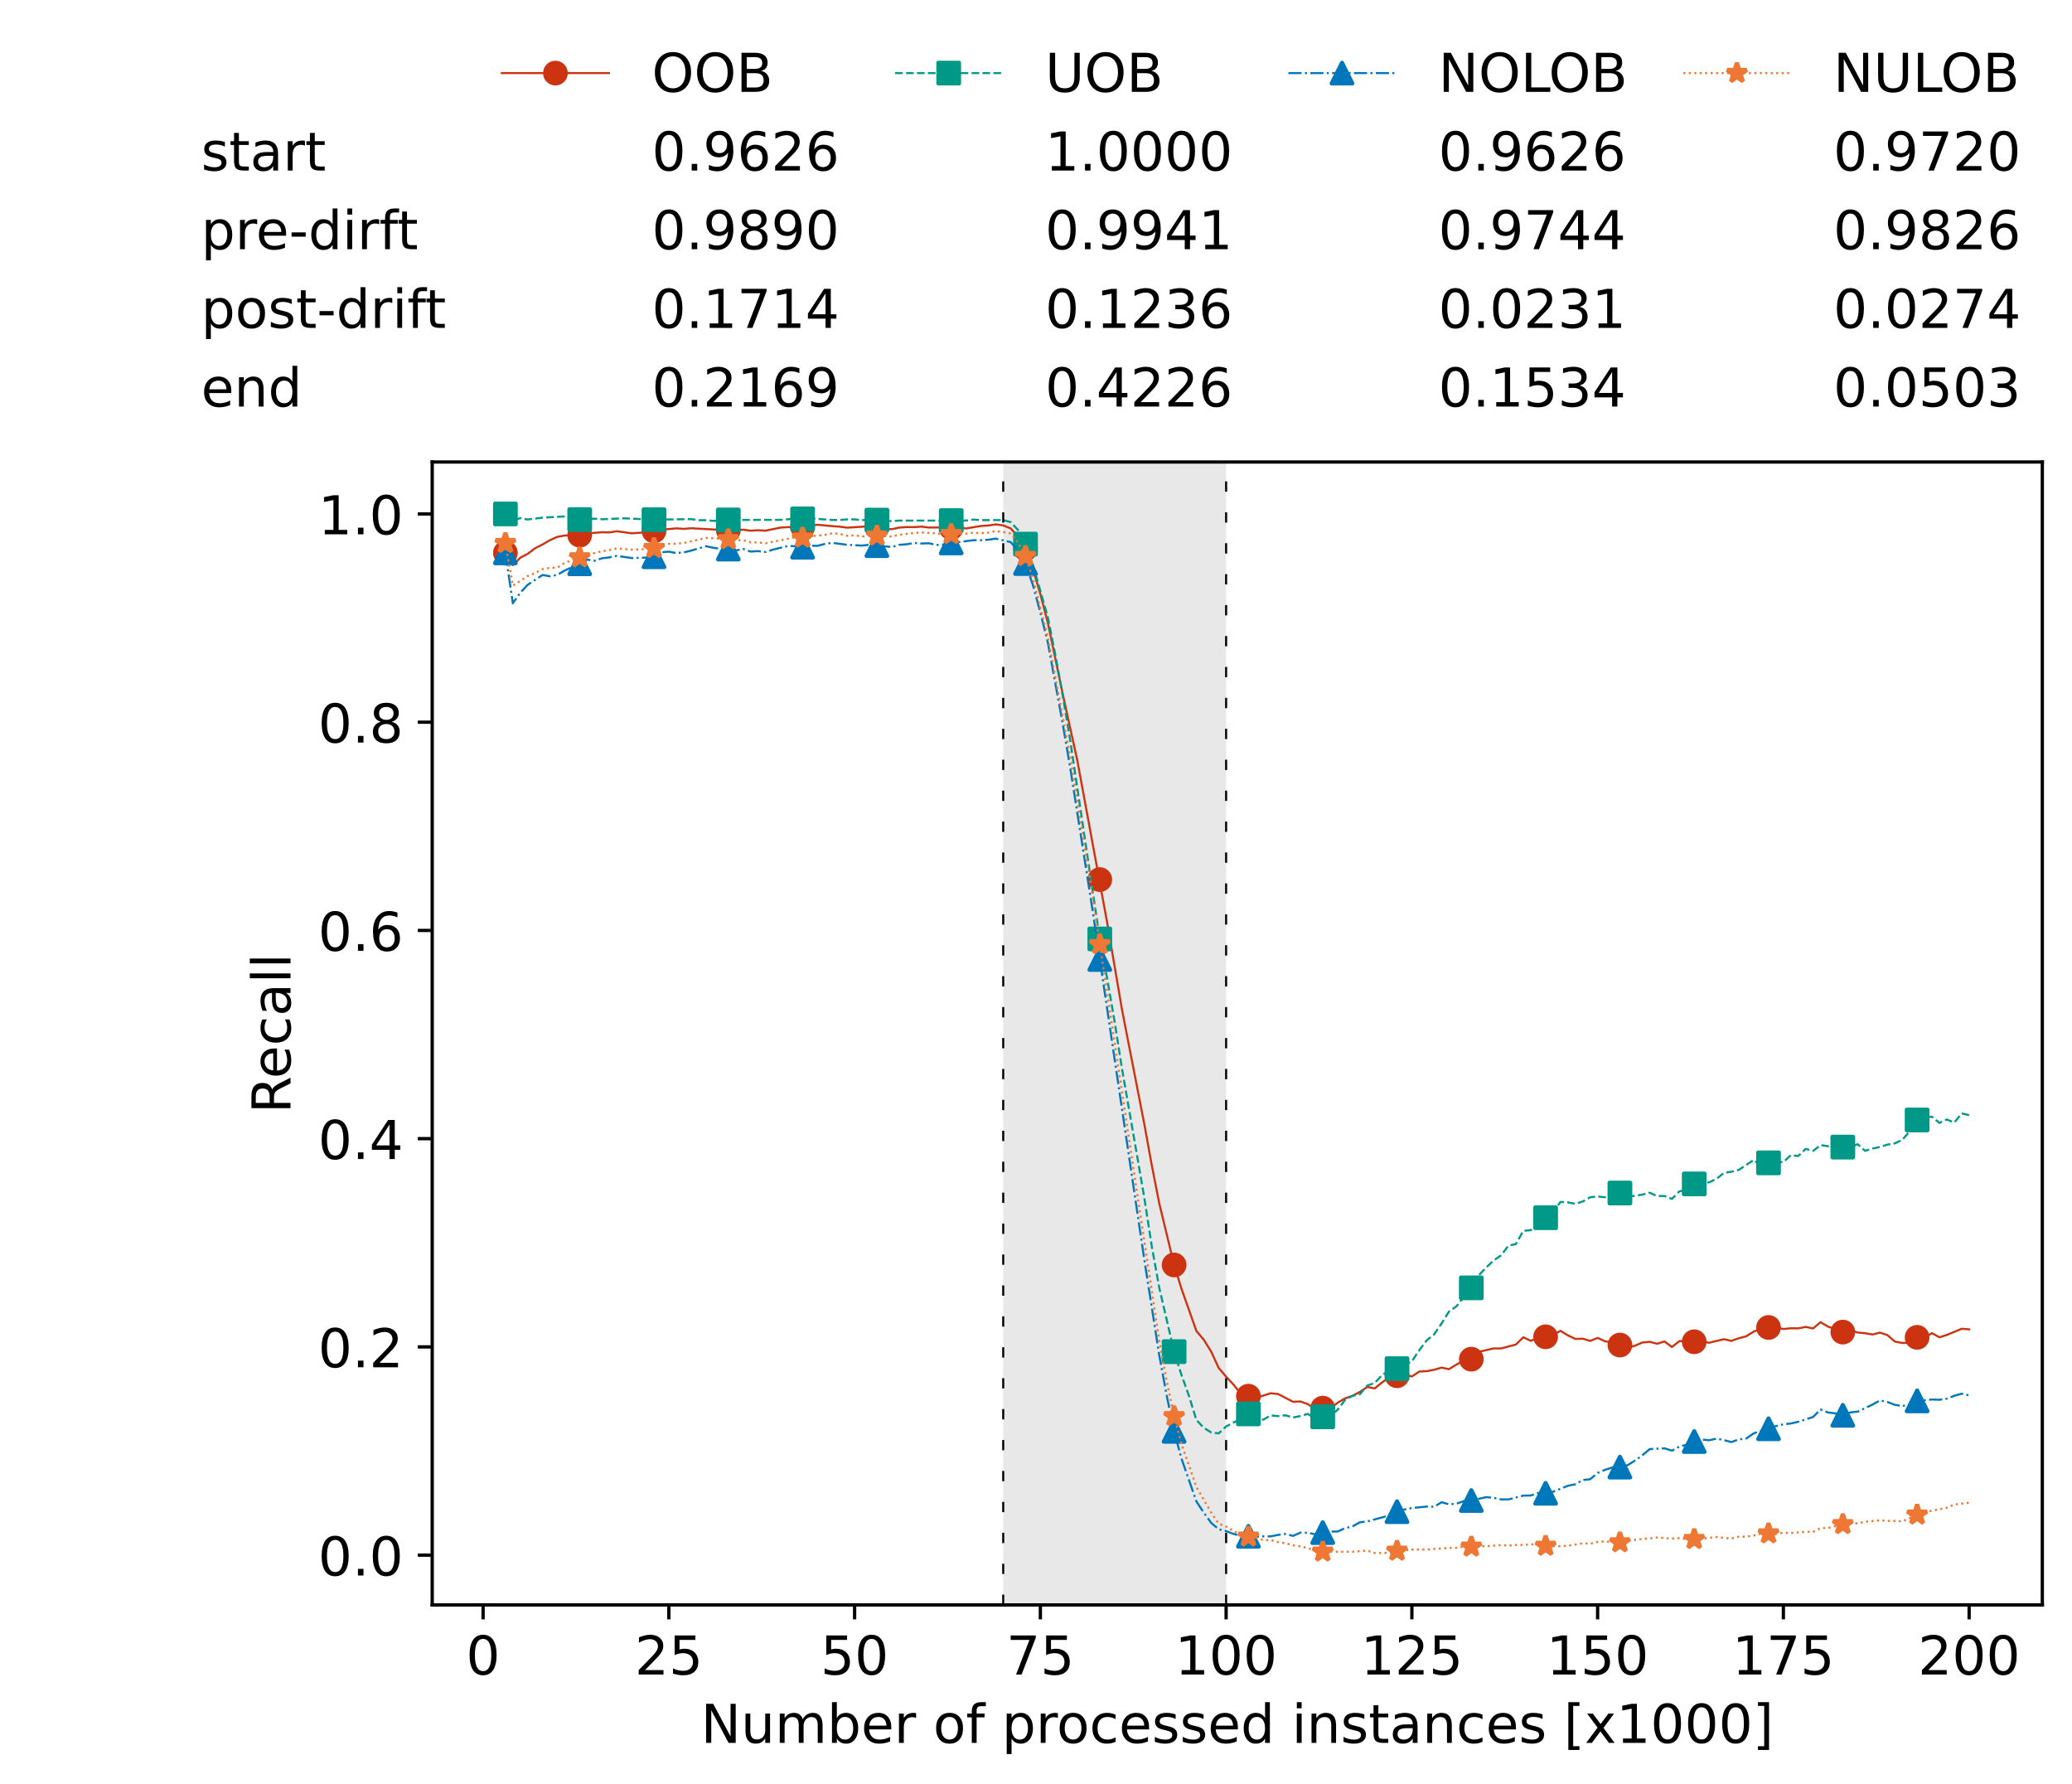 <?xml version="1.0" encoding="utf-8" standalone="no"?>
<!DOCTYPE svg PUBLIC "-//W3C//DTD SVG 1.1//EN"
  "http://www.w3.org/Graphics/SVG/1.1/DTD/svg11.dtd">
<!-- Created with matplotlib (https://matplotlib.org/) -->
<svg height="432.615pt" version="1.1" viewBox="0 0 502.65 432.615" width="502.65pt" xmlns="http://www.w3.org/2000/svg" xmlns:xlink="http://www.w3.org/1999/xlink">
 <defs>
  <style type="text/css">*{stroke-linecap:butt;stroke-linejoin:round;}</style>
 </defs>
 <g id="figure_1">
  <g id="patch_1">
   <path d="M 0 432.615 
L 502.65 432.615 
L 502.65 0 
L 0 0 
z
" style="fill:#ffffff;"/>
  </g>
  <g id="axes_1">
   <g id="patch_2">
    <path d="M 104.85 389.252 
L 495.45 389.252 
L 495.45 112.052 
L 104.85 112.052 
z
" style="fill:#ffffff;"/>
   </g>
   <g id="patch_3">
    <path clip-path="url(#p1e2eee4d74)" d="M 297.446 389.252 
L 297.446 112.052 
L 243.372 112.052 
L 243.372 389.252 
z
" style="fill:#d3d3d3;opacity:0.5;"/>
   </g>
   <g id="matplotlib.axis_1">
    <g id="xtick_1">
     <g id="line2d_1">
      <defs>
       <path d="M 0 0 
L 0 3.5 
" id="m54901ea9ca" style="stroke:#000000;stroke-width:0.8;"/>
      </defs>
      <g>
       <use style="stroke:#000000;stroke-width:0.8;" x="117.197" xlink:href="#m54901ea9ca" y="389.252"/>
      </g>
     </g>
     <g id="text_1">
      <!-- 0 -->
      <g transform="translate(113.061 406.13)scale(0.13 -0.13)">
       <defs>
        <path d="M 31.781 66.406 
Q 24.172 66.406 20.328 58.906 
Q 16.5 51.422 16.5 36.375 
Q 16.5 21.391 20.328 13.891 
Q 24.172 6.391 31.781 6.391 
Q 39.453 6.391 43.281 13.891 
Q 47.125 21.391 47.125 36.375 
Q 47.125 51.422 43.281 58.906 
Q 39.453 66.406 31.781 66.406 
z
M 31.781 74.219 
Q 44.047 74.219 50.516 64.516 
Q 56.984 54.828 56.984 36.375 
Q 56.984 17.969 50.516 8.266 
Q 44.047 -1.422 31.781 -1.422 
Q 19.531 -1.422 13.062 8.266 
Q 6.594 17.969 6.594 36.375 
Q 6.594 54.828 13.062 64.516 
Q 19.531 74.219 31.781 74.219 
z
" id="DejaVuSans-48"/>
       </defs>
       <use xlink:href="#DejaVuSans-48"/>
      </g>
     </g>
    </g>
    <g id="xtick_2">
     <g id="line2d_2">
      <g>
       <use style="stroke:#000000;stroke-width:0.8;" x="162.259" xlink:href="#m54901ea9ca" y="389.252"/>
      </g>
     </g>
     <g id="text_2">
      <!-- 25 -->
      <g transform="translate(153.988 406.13)scale(0.13 -0.13)">
       <defs>
        <path d="M 19.188 8.297 
L 53.609 8.297 
L 53.609 0 
L 7.328 0 
L 7.328 8.297 
Q 12.938 14.109 22.625 23.891 
Q 32.328 33.688 34.812 36.531 
Q 39.547 41.844 41.422 45.531 
Q 43.312 49.219 43.312 52.781 
Q 43.312 58.594 39.234 62.25 
Q 35.156 65.922 28.609 65.922 
Q 23.969 65.922 18.812 64.312 
Q 13.672 62.703 7.812 59.422 
L 7.812 69.391 
Q 13.766 71.781 18.938 73 
Q 24.125 74.219 28.422 74.219 
Q 39.75 74.219 46.484 68.547 
Q 53.219 62.891 53.219 53.422 
Q 53.219 48.922 51.531 44.891 
Q 49.859 40.875 45.406 35.406 
Q 44.188 33.984 37.641 27.219 
Q 31.109 20.453 19.188 8.297 
z
" id="DejaVuSans-50"/>
        <path d="M 10.797 72.906 
L 49.516 72.906 
L 49.516 64.594 
L 19.828 64.594 
L 19.828 46.734 
Q 21.969 47.469 24.109 47.828 
Q 26.266 48.188 28.422 48.188 
Q 40.625 48.188 47.75 41.5 
Q 54.891 34.812 54.891 23.391 
Q 54.891 11.625 47.562 5.094 
Q 40.234 -1.422 26.906 -1.422 
Q 22.312 -1.422 17.547 -0.641 
Q 12.797 0.141 7.719 1.703 
L 7.719 11.625 
Q 12.109 9.234 16.797 8.062 
Q 21.484 6.891 26.703 6.891 
Q 35.156 6.891 40.078 11.328 
Q 45.016 15.766 45.016 23.391 
Q 45.016 31 40.078 35.438 
Q 35.156 39.891 26.703 39.891 
Q 22.75 39.891 18.812 39.016 
Q 14.891 38.141 10.797 36.281 
z
" id="DejaVuSans-53"/>
       </defs>
       <use xlink:href="#DejaVuSans-50"/>
       <use x="63.623" xlink:href="#DejaVuSans-53"/>
      </g>
     </g>
    </g>
    <g id="xtick_3">
     <g id="line2d_3">
      <g>
       <use style="stroke:#000000;stroke-width:0.8;" x="207.322" xlink:href="#m54901ea9ca" y="389.252"/>
      </g>
     </g>
     <g id="text_3">
      <!-- 50 -->
      <g transform="translate(199.05 406.13)scale(0.13 -0.13)">
       <use xlink:href="#DejaVuSans-53"/>
       <use x="63.623" xlink:href="#DejaVuSans-48"/>
      </g>
     </g>
    </g>
    <g id="xtick_4">
     <g id="line2d_4">
      <g>
       <use style="stroke:#000000;stroke-width:0.8;" x="252.384" xlink:href="#m54901ea9ca" y="389.252"/>
      </g>
     </g>
     <g id="text_4">
      <!-- 75 -->
      <g transform="translate(244.113 406.13)scale(0.13 -0.13)">
       <defs>
        <path d="M 8.203 72.906 
L 55.078 72.906 
L 55.078 68.703 
L 28.609 0 
L 18.312 0 
L 43.219 64.594 
L 8.203 64.594 
z
" id="DejaVuSans-55"/>
       </defs>
       <use xlink:href="#DejaVuSans-55"/>
       <use x="63.623" xlink:href="#DejaVuSans-53"/>
      </g>
     </g>
    </g>
    <g id="xtick_5">
     <g id="line2d_5">
      <g>
       <use style="stroke:#000000;stroke-width:0.8;" x="297.446" xlink:href="#m54901ea9ca" y="389.252"/>
      </g>
     </g>
     <g id="text_5">
      <!-- 100 -->
      <g transform="translate(285.039 406.13)scale(0.13 -0.13)">
       <defs>
        <path d="M 12.406 8.297 
L 28.516 8.297 
L 28.516 63.922 
L 10.984 60.406 
L 10.984 69.391 
L 28.422 72.906 
L 38.281 72.906 
L 38.281 8.297 
L 54.391 8.297 
L 54.391 0 
L 12.406 0 
z
" id="DejaVuSans-49"/>
       </defs>
       <use xlink:href="#DejaVuSans-49"/>
       <use x="63.623" xlink:href="#DejaVuSans-48"/>
       <use x="127.246" xlink:href="#DejaVuSans-48"/>
      </g>
     </g>
    </g>
    <g id="xtick_6">
     <g id="line2d_6">
      <g>
       <use style="stroke:#000000;stroke-width:0.8;" x="342.509" xlink:href="#m54901ea9ca" y="389.252"/>
      </g>
     </g>
     <g id="text_6">
      <!-- 125 -->
      <g transform="translate(330.102 406.13)scale(0.13 -0.13)">
       <use xlink:href="#DejaVuSans-49"/>
       <use x="63.623" xlink:href="#DejaVuSans-50"/>
       <use x="127.246" xlink:href="#DejaVuSans-53"/>
      </g>
     </g>
    </g>
    <g id="xtick_7">
     <g id="line2d_7">
      <g>
       <use style="stroke:#000000;stroke-width:0.8;" x="387.571" xlink:href="#m54901ea9ca" y="389.252"/>
      </g>
     </g>
     <g id="text_7">
      <!-- 150 -->
      <g transform="translate(375.164 406.13)scale(0.13 -0.13)">
       <use xlink:href="#DejaVuSans-49"/>
       <use x="63.623" xlink:href="#DejaVuSans-53"/>
       <use x="127.246" xlink:href="#DejaVuSans-48"/>
      </g>
     </g>
    </g>
    <g id="xtick_8">
     <g id="line2d_8">
      <g>
       <use style="stroke:#000000;stroke-width:0.8;" x="432.633" xlink:href="#m54901ea9ca" y="389.252"/>
      </g>
     </g>
     <g id="text_8">
      <!-- 175 -->
      <g transform="translate(420.226 406.13)scale(0.13 -0.13)">
       <use xlink:href="#DejaVuSans-49"/>
       <use x="63.623" xlink:href="#DejaVuSans-55"/>
       <use x="127.246" xlink:href="#DejaVuSans-53"/>
      </g>
     </g>
    </g>
    <g id="xtick_9">
     <g id="line2d_9">
      <g>
       <use style="stroke:#000000;stroke-width:0.8;" x="477.695" xlink:href="#m54901ea9ca" y="389.252"/>
      </g>
     </g>
     <g id="text_9">
      <!-- 200 -->
      <g transform="translate(465.289 406.13)scale(0.13 -0.13)">
       <use xlink:href="#DejaVuSans-50"/>
       <use x="63.623" xlink:href="#DejaVuSans-48"/>
       <use x="127.246" xlink:href="#DejaVuSans-48"/>
      </g>
     </g>
    </g>
    <g id="text_10">
     <!-- Number of processed instances [x1000] -->
     <g transform="translate(170.025 422.711)scale(0.13 -0.13)">
      <defs>
       <path d="M 9.812 72.906 
L 23.094 72.906 
L 55.422 11.922 
L 55.422 72.906 
L 64.984 72.906 
L 64.984 0 
L 51.703 0 
L 19.391 60.984 
L 19.391 0 
L 9.812 0 
z
" id="DejaVuSans-78"/>
       <path d="M 8.5 21.578 
L 8.5 54.688 
L 17.484 54.688 
L 17.484 21.922 
Q 17.484 14.156 20.5 10.266 
Q 23.531 6.391 29.594 6.391 
Q 36.859 6.391 41.078 11.031 
Q 45.312 15.672 45.312 23.688 
L 45.312 54.688 
L 54.297 54.688 
L 54.297 0 
L 45.312 0 
L 45.312 8.406 
Q 42.047 3.422 37.719 1 
Q 33.406 -1.422 27.688 -1.422 
Q 18.266 -1.422 13.375 4.438 
Q 8.5 10.297 8.5 21.578 
z
M 31.109 56 
z
" id="DejaVuSans-117"/>
       <path d="M 52 44.188 
Q 55.375 50.25 60.062 53.125 
Q 64.75 56 71.094 56 
Q 79.641 56 84.281 50.016 
Q 88.922 44.047 88.922 33.016 
L 88.922 0 
L 79.891 0 
L 79.891 32.719 
Q 79.891 40.578 77.094 44.375 
Q 74.312 48.188 68.609 48.188 
Q 61.625 48.188 57.562 43.547 
Q 53.516 38.922 53.516 30.906 
L 53.516 0 
L 44.484 0 
L 44.484 32.719 
Q 44.484 40.625 41.703 44.406 
Q 38.922 48.188 33.109 48.188 
Q 26.219 48.188 22.156 43.531 
Q 18.109 38.875 18.109 30.906 
L 18.109 0 
L 9.078 0 
L 9.078 54.688 
L 18.109 54.688 
L 18.109 46.188 
Q 21.188 51.219 25.484 53.609 
Q 29.781 56 35.688 56 
Q 41.656 56 45.828 52.969 
Q 50 49.953 52 44.188 
z
" id="DejaVuSans-109"/>
       <path d="M 48.688 27.297 
Q 48.688 37.203 44.609 42.844 
Q 40.531 48.484 33.406 48.484 
Q 26.266 48.484 22.188 42.844 
Q 18.109 37.203 18.109 27.297 
Q 18.109 17.391 22.188 11.75 
Q 26.266 6.109 33.406 6.109 
Q 40.531 6.109 44.609 11.75 
Q 48.688 17.391 48.688 27.297 
z
M 18.109 46.391 
Q 20.953 51.266 25.266 53.625 
Q 29.594 56 35.594 56 
Q 45.562 56 51.781 48.094 
Q 58.016 40.188 58.016 27.297 
Q 58.016 14.406 51.781 6.484 
Q 45.562 -1.422 35.594 -1.422 
Q 29.594 -1.422 25.266 0.953 
Q 20.953 3.328 18.109 8.203 
L 18.109 0 
L 9.078 0 
L 9.078 75.984 
L 18.109 75.984 
z
" id="DejaVuSans-98"/>
       <path d="M 56.203 29.594 
L 56.203 25.203 
L 14.891 25.203 
Q 15.484 15.922 20.484 11.062 
Q 25.484 6.203 34.422 6.203 
Q 39.594 6.203 44.453 7.469 
Q 49.312 8.734 54.109 11.281 
L 54.109 2.781 
Q 49.266 0.734 44.188 -0.344 
Q 39.109 -1.422 33.891 -1.422 
Q 20.797 -1.422 13.156 6.188 
Q 5.516 13.812 5.516 26.812 
Q 5.516 40.234 12.766 48.109 
Q 20.016 56 32.328 56 
Q 43.359 56 49.781 48.891 
Q 56.203 41.797 56.203 29.594 
z
M 47.219 32.234 
Q 47.125 39.594 43.094 43.984 
Q 39.062 48.391 32.422 48.391 
Q 24.906 48.391 20.391 44.141 
Q 15.875 39.891 15.188 32.172 
z
" id="DejaVuSans-101"/>
       <path d="M 41.109 46.297 
Q 39.594 47.172 37.812 47.578 
Q 36.031 48 33.891 48 
Q 26.266 48 22.188 43.047 
Q 18.109 38.094 18.109 28.812 
L 18.109 0 
L 9.078 0 
L 9.078 54.688 
L 18.109 54.688 
L 18.109 46.188 
Q 20.953 51.172 25.484 53.578 
Q 30.031 56 36.531 56 
Q 37.453 56 38.578 55.875 
Q 39.703 55.766 41.062 55.516 
z
" id="DejaVuSans-114"/>
       <path id="DejaVuSans-32"/>
       <path d="M 30.609 48.391 
Q 23.391 48.391 19.188 42.75 
Q 14.984 37.109 14.984 27.297 
Q 14.984 17.484 19.156 11.844 
Q 23.344 6.203 30.609 6.203 
Q 37.797 6.203 41.984 11.859 
Q 46.188 17.531 46.188 27.297 
Q 46.188 37.016 41.984 42.703 
Q 37.797 48.391 30.609 48.391 
z
M 30.609 56 
Q 42.328 56 49.016 48.375 
Q 55.719 40.766 55.719 27.297 
Q 55.719 13.875 49.016 6.219 
Q 42.328 -1.422 30.609 -1.422 
Q 18.844 -1.422 12.172 6.219 
Q 5.516 13.875 5.516 27.297 
Q 5.516 40.766 12.172 48.375 
Q 18.844 56 30.609 56 
z
" id="DejaVuSans-111"/>
       <path d="M 37.109 75.984 
L 37.109 68.5 
L 28.516 68.5 
Q 23.688 68.5 21.797 66.547 
Q 19.922 64.594 19.922 59.516 
L 19.922 54.688 
L 34.719 54.688 
L 34.719 47.703 
L 19.922 47.703 
L 19.922 0 
L 10.891 0 
L 10.891 47.703 
L 2.297 47.703 
L 2.297 54.688 
L 10.891 54.688 
L 10.891 58.5 
Q 10.891 67.625 15.141 71.797 
Q 19.391 75.984 28.609 75.984 
z
" id="DejaVuSans-102"/>
       <path d="M 18.109 8.203 
L 18.109 -20.797 
L 9.078 -20.797 
L 9.078 54.688 
L 18.109 54.688 
L 18.109 46.391 
Q 20.953 51.266 25.266 53.625 
Q 29.594 56 35.594 56 
Q 45.562 56 51.781 48.094 
Q 58.016 40.188 58.016 27.297 
Q 58.016 14.406 51.781 6.484 
Q 45.562 -1.422 35.594 -1.422 
Q 29.594 -1.422 25.266 0.953 
Q 20.953 3.328 18.109 8.203 
z
M 48.688 27.297 
Q 48.688 37.203 44.609 42.844 
Q 40.531 48.484 33.406 48.484 
Q 26.266 48.484 22.188 42.844 
Q 18.109 37.203 18.109 27.297 
Q 18.109 17.391 22.188 11.75 
Q 26.266 6.109 33.406 6.109 
Q 40.531 6.109 44.609 11.75 
Q 48.688 17.391 48.688 27.297 
z
" id="DejaVuSans-112"/>
       <path d="M 48.781 52.594 
L 48.781 44.188 
Q 44.969 46.297 41.141 47.344 
Q 37.312 48.391 33.406 48.391 
Q 24.656 48.391 19.812 42.844 
Q 14.984 37.312 14.984 27.297 
Q 14.984 17.281 19.812 11.734 
Q 24.656 6.203 33.406 6.203 
Q 37.312 6.203 41.141 7.25 
Q 44.969 8.297 48.781 10.406 
L 48.781 2.094 
Q 45.016 0.344 40.984 -0.531 
Q 36.969 -1.422 32.422 -1.422 
Q 20.062 -1.422 12.781 6.344 
Q 5.516 14.109 5.516 27.297 
Q 5.516 40.672 12.859 48.328 
Q 20.219 56 33.016 56 
Q 37.156 56 41.109 55.141 
Q 45.062 54.297 48.781 52.594 
z
" id="DejaVuSans-99"/>
       <path d="M 44.281 53.078 
L 44.281 44.578 
Q 40.484 46.531 36.375 47.5 
Q 32.281 48.484 27.875 48.484 
Q 21.188 48.484 17.844 46.438 
Q 14.5 44.391 14.5 40.281 
Q 14.5 37.156 16.891 35.375 
Q 19.281 33.594 26.516 31.984 
L 29.594 31.297 
Q 39.156 29.25 43.188 25.516 
Q 47.219 21.781 47.219 15.094 
Q 47.219 7.469 41.188 3.016 
Q 35.156 -1.422 24.609 -1.422 
Q 20.219 -1.422 15.453 -0.562 
Q 10.688 0.297 5.422 2 
L 5.422 11.281 
Q 10.406 8.688 15.234 7.391 
Q 20.062 6.109 24.812 6.109 
Q 31.156 6.109 34.562 8.281 
Q 37.984 10.453 37.984 14.406 
Q 37.984 18.062 35.516 20.016 
Q 33.062 21.969 24.703 23.781 
L 21.578 24.516 
Q 13.234 26.266 9.516 29.906 
Q 5.812 33.547 5.812 39.891 
Q 5.812 47.609 11.281 51.797 
Q 16.75 56 26.812 56 
Q 31.781 56 36.172 55.266 
Q 40.578 54.547 44.281 53.078 
z
" id="DejaVuSans-115"/>
       <path d="M 45.406 46.391 
L 45.406 75.984 
L 54.391 75.984 
L 54.391 0 
L 45.406 0 
L 45.406 8.203 
Q 42.578 3.328 38.25 0.953 
Q 33.938 -1.422 27.875 -1.422 
Q 17.969 -1.422 11.734 6.484 
Q 5.516 14.406 5.516 27.297 
Q 5.516 40.188 11.734 48.094 
Q 17.969 56 27.875 56 
Q 33.938 56 38.25 53.625 
Q 42.578 51.266 45.406 46.391 
z
M 14.797 27.297 
Q 14.797 17.391 18.875 11.75 
Q 22.953 6.109 30.078 6.109 
Q 37.203 6.109 41.297 11.75 
Q 45.406 17.391 45.406 27.297 
Q 45.406 37.203 41.297 42.844 
Q 37.203 48.484 30.078 48.484 
Q 22.953 48.484 18.875 42.844 
Q 14.797 37.203 14.797 27.297 
z
" id="DejaVuSans-100"/>
       <path d="M 9.422 54.688 
L 18.406 54.688 
L 18.406 0 
L 9.422 0 
z
M 9.422 75.984 
L 18.406 75.984 
L 18.406 64.594 
L 9.422 64.594 
z
" id="DejaVuSans-105"/>
       <path d="M 54.891 33.016 
L 54.891 0 
L 45.906 0 
L 45.906 32.719 
Q 45.906 40.484 42.875 44.328 
Q 39.844 48.188 33.797 48.188 
Q 26.516 48.188 22.312 43.547 
Q 18.109 38.922 18.109 30.906 
L 18.109 0 
L 9.078 0 
L 9.078 54.688 
L 18.109 54.688 
L 18.109 46.188 
Q 21.344 51.125 25.703 53.562 
Q 30.078 56 35.797 56 
Q 45.219 56 50.047 50.172 
Q 54.891 44.344 54.891 33.016 
z
" id="DejaVuSans-110"/>
       <path d="M 18.312 70.219 
L 18.312 54.688 
L 36.812 54.688 
L 36.812 47.703 
L 18.312 47.703 
L 18.312 18.016 
Q 18.312 11.328 20.141 9.422 
Q 21.969 7.516 27.594 7.516 
L 36.812 7.516 
L 36.812 0 
L 27.594 0 
Q 17.188 0 13.234 3.875 
Q 9.281 7.766 9.281 18.016 
L 9.281 47.703 
L 2.688 47.703 
L 2.688 54.688 
L 9.281 54.688 
L 9.281 70.219 
z
" id="DejaVuSans-116"/>
       <path d="M 34.281 27.484 
Q 23.391 27.484 19.188 25 
Q 14.984 22.516 14.984 16.5 
Q 14.984 11.719 18.141 8.906 
Q 21.297 6.109 26.703 6.109 
Q 34.188 6.109 38.703 11.406 
Q 43.219 16.703 43.219 25.484 
L 43.219 27.484 
z
M 52.203 31.203 
L 52.203 0 
L 43.219 0 
L 43.219 8.297 
Q 40.141 3.328 35.547 0.953 
Q 30.953 -1.422 24.312 -1.422 
Q 15.922 -1.422 10.953 3.297 
Q 6 8.016 6 15.922 
Q 6 25.141 12.172 29.828 
Q 18.359 34.516 30.609 34.516 
L 43.219 34.516 
L 43.219 35.406 
Q 43.219 41.609 39.141 45 
Q 35.062 48.391 27.688 48.391 
Q 23 48.391 18.547 47.266 
Q 14.109 46.141 10.016 43.891 
L 10.016 52.203 
Q 14.938 54.109 19.578 55.047 
Q 24.219 56 28.609 56 
Q 40.484 56 46.344 49.844 
Q 52.203 43.703 52.203 31.203 
z
" id="DejaVuSans-97"/>
       <path d="M 8.594 75.984 
L 29.297 75.984 
L 29.297 69 
L 17.578 69 
L 17.578 -6.203 
L 29.297 -6.203 
L 29.297 -13.188 
L 8.594 -13.188 
z
" id="DejaVuSans-91"/>
       <path d="M 54.891 54.688 
L 35.109 28.078 
L 55.906 0 
L 45.312 0 
L 29.391 21.484 
L 13.484 0 
L 2.875 0 
L 24.125 28.609 
L 4.688 54.688 
L 15.281 54.688 
L 29.781 35.203 
L 44.281 54.688 
z
" id="DejaVuSans-120"/>
       <path d="M 30.422 75.984 
L 30.422 -13.188 
L 9.719 -13.188 
L 9.719 -6.203 
L 21.391 -6.203 
L 21.391 69 
L 9.719 69 
L 9.719 75.984 
z
" id="DejaVuSans-93"/>
      </defs>
      <use xlink:href="#DejaVuSans-78"/>
      <use x="74.805" xlink:href="#DejaVuSans-117"/>
      <use x="138.184" xlink:href="#DejaVuSans-109"/>
      <use x="235.596" xlink:href="#DejaVuSans-98"/>
      <use x="299.072" xlink:href="#DejaVuSans-101"/>
      <use x="360.596" xlink:href="#DejaVuSans-114"/>
      <use x="401.709" xlink:href="#DejaVuSans-32"/>
      <use x="433.496" xlink:href="#DejaVuSans-111"/>
      <use x="494.678" xlink:href="#DejaVuSans-102"/>
      <use x="529.883" xlink:href="#DejaVuSans-32"/>
      <use x="561.67" xlink:href="#DejaVuSans-112"/>
      <use x="625.146" xlink:href="#DejaVuSans-114"/>
      <use x="664.01" xlink:href="#DejaVuSans-111"/>
      <use x="725.191" xlink:href="#DejaVuSans-99"/>
      <use x="780.172" xlink:href="#DejaVuSans-101"/>
      <use x="841.695" xlink:href="#DejaVuSans-115"/>
      <use x="893.795" xlink:href="#DejaVuSans-115"/>
      <use x="945.895" xlink:href="#DejaVuSans-101"/>
      <use x="1007.418" xlink:href="#DejaVuSans-100"/>
      <use x="1070.895" xlink:href="#DejaVuSans-32"/>
      <use x="1102.682" xlink:href="#DejaVuSans-105"/>
      <use x="1130.465" xlink:href="#DejaVuSans-110"/>
      <use x="1193.844" xlink:href="#DejaVuSans-115"/>
      <use x="1245.943" xlink:href="#DejaVuSans-116"/>
      <use x="1285.152" xlink:href="#DejaVuSans-97"/>
      <use x="1346.432" xlink:href="#DejaVuSans-110"/>
      <use x="1409.811" xlink:href="#DejaVuSans-99"/>
      <use x="1464.791" xlink:href="#DejaVuSans-101"/>
      <use x="1526.314" xlink:href="#DejaVuSans-115"/>
      <use x="1578.414" xlink:href="#DejaVuSans-32"/>
      <use x="1610.201" xlink:href="#DejaVuSans-91"/>
      <use x="1649.215" xlink:href="#DejaVuSans-120"/>
      <use x="1708.395" xlink:href="#DejaVuSans-49"/>
      <use x="1772.018" xlink:href="#DejaVuSans-48"/>
      <use x="1835.641" xlink:href="#DejaVuSans-48"/>
      <use x="1899.264" xlink:href="#DejaVuSans-48"/>
      <use x="1962.887" xlink:href="#DejaVuSans-93"/>
     </g>
    </g>
   </g>
   <g id="matplotlib.axis_2">
    <g id="ytick_1">
     <g id="line2d_10">
      <defs>
       <path d="M 0 0 
L -3.5 0 
" id="m71203071cb" style="stroke:#000000;stroke-width:0.8;"/>
      </defs>
      <g>
       <use style="stroke:#000000;stroke-width:0.8;" x="104.85" xlink:href="#m71203071cb" y="377.174"/>
      </g>
     </g>
     <g id="text_11">
      <!-- 0.0 -->
      <g transform="translate(77.176 382.113)scale(0.13 -0.13)">
       <defs>
        <path d="M 10.688 12.406 
L 21 12.406 
L 21 0 
L 10.688 0 
z
" id="DejaVuSans-46"/>
       </defs>
       <use xlink:href="#DejaVuSans-48"/>
       <use x="63.623" xlink:href="#DejaVuSans-46"/>
       <use x="95.41" xlink:href="#DejaVuSans-48"/>
      </g>
     </g>
    </g>
    <g id="ytick_2">
     <g id="line2d_11">
      <g>
       <use style="stroke:#000000;stroke-width:0.8;" x="104.85" xlink:href="#m71203071cb" y="326.67"/>
      </g>
     </g>
     <g id="text_12">
      <!-- 0.2 -->
      <g transform="translate(77.176 331.609)scale(0.13 -0.13)">
       <use xlink:href="#DejaVuSans-48"/>
       <use x="63.623" xlink:href="#DejaVuSans-46"/>
       <use x="95.41" xlink:href="#DejaVuSans-50"/>
      </g>
     </g>
    </g>
    <g id="ytick_3">
     <g id="line2d_12">
      <g>
       <use style="stroke:#000000;stroke-width:0.8;" x="104.85" xlink:href="#m71203071cb" y="276.165"/>
      </g>
     </g>
     <g id="text_13">
      <!-- 0.4 -->
      <g transform="translate(77.176 281.104)scale(0.13 -0.13)">
       <defs>
        <path d="M 37.797 64.312 
L 12.891 25.391 
L 37.797 25.391 
z
M 35.203 72.906 
L 47.609 72.906 
L 47.609 25.391 
L 58.016 25.391 
L 58.016 17.188 
L 47.609 17.188 
L 47.609 0 
L 37.797 0 
L 37.797 17.188 
L 4.891 17.188 
L 4.891 26.703 
z
" id="DejaVuSans-52"/>
       </defs>
       <use xlink:href="#DejaVuSans-48"/>
       <use x="63.623" xlink:href="#DejaVuSans-46"/>
       <use x="95.41" xlink:href="#DejaVuSans-52"/>
      </g>
     </g>
    </g>
    <g id="ytick_4">
     <g id="line2d_13">
      <g>
       <use style="stroke:#000000;stroke-width:0.8;" x="104.85" xlink:href="#m71203071cb" y="225.661"/>
      </g>
     </g>
     <g id="text_14">
      <!-- 0.6 -->
      <g transform="translate(77.176 230.6)scale(0.13 -0.13)">
       <defs>
        <path d="M 33.016 40.375 
Q 26.375 40.375 22.484 35.828 
Q 18.609 31.297 18.609 23.391 
Q 18.609 15.531 22.484 10.953 
Q 26.375 6.391 33.016 6.391 
Q 39.656 6.391 43.531 10.953 
Q 47.406 15.531 47.406 23.391 
Q 47.406 31.297 43.531 35.828 
Q 39.656 40.375 33.016 40.375 
z
M 52.594 71.297 
L 52.594 62.312 
Q 48.875 64.062 45.094 64.984 
Q 41.312 65.922 37.594 65.922 
Q 27.828 65.922 22.672 59.328 
Q 17.531 52.734 16.797 39.406 
Q 19.672 43.656 24.016 45.922 
Q 28.375 48.188 33.594 48.188 
Q 44.578 48.188 50.953 41.516 
Q 57.328 34.859 57.328 23.391 
Q 57.328 12.156 50.688 5.359 
Q 44.047 -1.422 33.016 -1.422 
Q 20.359 -1.422 13.672 8.266 
Q 6.984 17.969 6.984 36.375 
Q 6.984 53.656 15.188 63.938 
Q 23.391 74.219 37.203 74.219 
Q 40.922 74.219 44.703 73.484 
Q 48.484 72.75 52.594 71.297 
z
" id="DejaVuSans-54"/>
       </defs>
       <use xlink:href="#DejaVuSans-48"/>
       <use x="63.623" xlink:href="#DejaVuSans-46"/>
       <use x="95.41" xlink:href="#DejaVuSans-54"/>
      </g>
     </g>
    </g>
    <g id="ytick_5">
     <g id="line2d_14">
      <g>
       <use style="stroke:#000000;stroke-width:0.8;" x="104.85" xlink:href="#m71203071cb" y="175.156"/>
      </g>
     </g>
     <g id="text_15">
      <!-- 0.8 -->
      <g transform="translate(77.176 180.095)scale(0.13 -0.13)">
       <defs>
        <path d="M 31.781 34.625 
Q 24.75 34.625 20.719 30.859 
Q 16.703 27.094 16.703 20.516 
Q 16.703 13.922 20.719 10.156 
Q 24.75 6.391 31.781 6.391 
Q 38.812 6.391 42.859 10.172 
Q 46.922 13.969 46.922 20.516 
Q 46.922 27.094 42.891 30.859 
Q 38.875 34.625 31.781 34.625 
z
M 21.922 38.812 
Q 15.578 40.375 12.031 44.719 
Q 8.5 49.078 8.5 55.328 
Q 8.5 64.062 14.719 69.141 
Q 20.953 74.219 31.781 74.219 
Q 42.672 74.219 48.875 69.141 
Q 55.078 64.062 55.078 55.328 
Q 55.078 49.078 51.531 44.719 
Q 48 40.375 41.703 38.812 
Q 48.828 37.156 52.797 32.312 
Q 56.781 27.484 56.781 20.516 
Q 56.781 9.906 50.312 4.234 
Q 43.844 -1.422 31.781 -1.422 
Q 19.734 -1.422 13.25 4.234 
Q 6.781 9.906 6.781 20.516 
Q 6.781 27.484 10.781 32.312 
Q 14.797 37.156 21.922 38.812 
z
M 18.312 54.391 
Q 18.312 48.734 21.844 45.562 
Q 25.391 42.391 31.781 42.391 
Q 38.141 42.391 41.719 45.562 
Q 45.312 48.734 45.312 54.391 
Q 45.312 60.062 41.719 63.234 
Q 38.141 66.406 31.781 66.406 
Q 25.391 66.406 21.844 63.234 
Q 18.312 60.062 18.312 54.391 
z
" id="DejaVuSans-56"/>
       </defs>
       <use xlink:href="#DejaVuSans-48"/>
       <use x="63.623" xlink:href="#DejaVuSans-46"/>
       <use x="95.41" xlink:href="#DejaVuSans-56"/>
      </g>
     </g>
    </g>
    <g id="ytick_6">
     <g id="line2d_15">
      <g>
       <use style="stroke:#000000;stroke-width:0.8;" x="104.85" xlink:href="#m71203071cb" y="124.652"/>
      </g>
     </g>
     <g id="text_16">
      <!-- 1.0 -->
      <g transform="translate(77.176 129.591)scale(0.13 -0.13)">
       <use xlink:href="#DejaVuSans-49"/>
       <use x="63.623" xlink:href="#DejaVuSans-46"/>
       <use x="95.41" xlink:href="#DejaVuSans-48"/>
      </g>
     </g>
    </g>
    <g id="text_17">
     <!-- Recall -->
     <g transform="translate(70.472 270.044)rotate(-90)scale(0.13 -0.13)">
      <defs>
       <path d="M 44.391 34.188 
Q 47.562 33.109 50.562 29.594 
Q 53.562 26.078 56.594 19.922 
L 66.609 0 
L 56 0 
L 46.688 18.703 
Q 43.062 26.031 39.672 28.422 
Q 36.281 30.812 30.422 30.812 
L 19.672 30.812 
L 19.672 0 
L 9.812 0 
L 9.812 72.906 
L 32.078 72.906 
Q 44.578 72.906 50.734 67.672 
Q 56.891 62.453 56.891 51.906 
Q 56.891 45.016 53.688 40.469 
Q 50.484 35.938 44.391 34.188 
z
M 19.672 64.797 
L 19.672 38.922 
L 32.078 38.922 
Q 39.203 38.922 42.844 42.219 
Q 46.484 45.516 46.484 51.906 
Q 46.484 58.297 42.844 61.547 
Q 39.203 64.797 32.078 64.797 
z
" id="DejaVuSans-82"/>
       <path d="M 9.422 75.984 
L 18.406 75.984 
L 18.406 0 
L 9.422 0 
z
" id="DejaVuSans-108"/>
      </defs>
      <use xlink:href="#DejaVuSans-82"/>
      <use x="64.982" xlink:href="#DejaVuSans-101"/>
      <use x="126.506" xlink:href="#DejaVuSans-99"/>
      <use x="181.486" xlink:href="#DejaVuSans-97"/>
      <use x="242.766" xlink:href="#DejaVuSans-108"/>
      <use x="270.549" xlink:href="#DejaVuSans-108"/>
     </g>
    </g>
   </g>
   <g id="line2d_16"/>
   <g id="line2d_17"/>
   <g id="line2d_18"/>
   <g id="line2d_19"/>
   <g id="line2d_20"/>
   <g id="line2d_21">
    <path clip-path="url(#p1e2eee4d74)" d="M 122.605 134.092 
L 124.407 137.071 
L 126.21 135.269 
L 128.012 134.321 
L 129.815 132.961 
L 131.617 132.055 
L 133.419 130.997 
L 135.222 130.204 
L 137.024 129.876 
L 140.629 129.804 
L 142.432 129.375 
L 146.037 129.085 
L 147.839 129.123 
L 149.642 128.844 
L 153.247 129.341 
L 156.852 129.111 
L 160.457 128.48 
L 164.062 128.144 
L 165.864 128.264 
L 167.667 128.121 
L 173.074 128.413 
L 176.679 128.589 
L 178.482 128.589 
L 180.284 128.468 
L 182.087 128.718 
L 183.889 128.598 
L 185.692 128.71 
L 189.297 127.966 
L 191.099 127.848 
L 194.704 127.853 
L 196.507 127.492 
L 198.309 127.269 
L 201.914 127.61 
L 203.717 127.729 
L 205.519 127.975 
L 210.927 127.636 
L 216.334 128.36 
L 218.137 127.962 
L 219.939 127.831 
L 221.742 127.846 
L 223.544 127.723 
L 225.347 127.945 
L 232.557 127.902 
L 234.359 128.173 
L 237.964 127.566 
L 239.767 127.447 
L 241.569 127.187 
L 243.372 127.428 
L 245.174 128.15 
L 246.976 130.069 
L 248.779 133.081 
L 250.581 138.006 
L 252.384 144.099 
L 254.186 150.999 
L 257.791 168.219 
L 261.396 184.68 
L 268.606 223.852 
L 272.211 245.006 
L 277.619 272.729 
L 279.421 282.671 
L 281.224 291.848 
L 284.829 306.796 
L 286.631 312.601 
L 290.236 322.814 
L 292.039 324.936 
L 293.841 327.864 
L 295.644 331.773 
L 297.446 333.903 
L 299.249 335.822 
L 301.051 338.066 
L 302.854 338.621 
L 304.656 339.058 
L 308.261 337.91 
L 310.064 338.095 
L 313.669 339.983 
L 315.471 339.902 
L 317.274 340.558 
L 319.076 341.817 
L 320.879 341.519 
L 322.681 341.664 
L 324.484 340.224 
L 326.286 339.159 
L 328.089 338.545 
L 329.891 337.589 
L 331.694 336.384 
L 333.496 336.741 
L 335.299 335.259 
L 337.101 334.026 
L 340.706 333.343 
L 342.509 333.847 
L 344.311 332.644 
L 346.114 332.552 
L 347.916 332.212 
L 349.719 331.7 
L 351.521 332.067 
L 353.324 330.954 
L 355.126 330.037 
L 356.928 329.643 
L 358.731 327.874 
L 362.336 327.032 
L 364.138 327.045 
L 367.743 326.099 
L 369.546 324.333 
L 371.348 325.193 
L 373.151 324.452 
L 374.953 324.22 
L 376.756 323.796 
L 378.558 322.765 
L 380.361 323.872 
L 382.163 324.733 
L 383.966 324.679 
L 385.768 325.22 
L 387.571 324.482 
L 389.373 325.312 
L 391.176 325.595 
L 394.781 326.857 
L 396.583 326.408 
L 398.386 325.609 
L 400.188 325.437 
L 401.991 325.897 
L 403.793 325.346 
L 405.596 326.699 
L 407.398 325.272 
L 411.003 325.424 
L 412.806 325.407 
L 414.608 325.66 
L 418.213 324.803 
L 420.016 325.206 
L 421.818 324.568 
L 423.621 324.097 
L 425.423 322.957 
L 427.226 322.267 
L 429.028 321.958 
L 430.831 321.935 
L 432.633 322.33 
L 434.436 322.15 
L 436.238 322.178 
L 438.041 321.82 
L 439.843 322.193 
L 441.646 320.675 
L 443.448 321.731 
L 447.053 323.074 
L 448.856 322.601 
L 450.658 323.181 
L 452.461 323.354 
L 454.263 323.661 
L 456.066 323.212 
L 457.868 323.8 
L 459.671 325.378 
L 461.473 325.718 
L 463.276 325.658 
L 465.078 324.351 
L 466.881 324.427 
L 468.683 323.337 
L 470.485 324.341 
L 472.288 323.771 
L 475.893 322.274 
L 477.695 322.408 
L 477.695 322.408 
" style="fill:none;stroke:#cc3311;stroke-linecap:square;stroke-width:0.5;"/>
    <defs>
     <path d="M 0 2.5 
C 0.663 2.5 1.299 2.237 1.768 1.768 
C 2.237 1.299 2.5 0.663 2.5 0 
C 2.5 -0.663 2.237 -1.299 1.768 -1.768 
C 1.299 -2.237 0.663 -2.5 0 -2.5 
C -0.663 -2.5 -1.299 -2.237 -1.768 -1.768 
C -2.237 -1.299 -2.5 -0.663 -2.5 0 
C -2.5 0.663 -2.237 1.299 -1.768 1.768 
C -1.299 2.237 -0.663 2.5 0 2.5 
z
" id="maa85eb1099" style="stroke:#cc3311;"/>
    </defs>
    <g clip-path="url(#p1e2eee4d74)">
     <use style="fill:#cc3311;stroke:#cc3311;" x="122.605" xlink:href="#maa85eb1099" y="134.092"/>
     <use style="fill:#cc3311;stroke:#cc3311;" x="140.629" xlink:href="#maa85eb1099" y="129.804"/>
     <use style="fill:#cc3311;stroke:#cc3311;" x="158.654" xlink:href="#maa85eb1099" y="128.773"/>
     <use style="fill:#cc3311;stroke:#cc3311;" x="176.679" xlink:href="#maa85eb1099" y="128.589"/>
     <use style="fill:#cc3311;stroke:#cc3311;" x="194.704" xlink:href="#maa85eb1099" y="127.853"/>
     <use style="fill:#cc3311;stroke:#cc3311;" x="212.729" xlink:href="#maa85eb1099" y="127.844"/>
     <use style="fill:#cc3311;stroke:#cc3311;" x="230.754" xlink:href="#maa85eb1099" y="128.018"/>
     <use style="fill:#cc3311;stroke:#cc3311;" x="248.779" xlink:href="#maa85eb1099" y="133.081"/>
     <use style="fill:#cc3311;stroke:#cc3311;" x="266.804" xlink:href="#maa85eb1099" y="213.33"/>
     <use style="fill:#cc3311;stroke:#cc3311;" x="284.829" xlink:href="#maa85eb1099" y="306.796"/>
     <use style="fill:#cc3311;stroke:#cc3311;" x="302.854" xlink:href="#maa85eb1099" y="338.621"/>
     <use style="fill:#cc3311;stroke:#cc3311;" x="320.879" xlink:href="#maa85eb1099" y="341.519"/>
     <use style="fill:#cc3311;stroke:#cc3311;" x="338.904" xlink:href="#maa85eb1099" y="333.674"/>
     <use style="fill:#cc3311;stroke:#cc3311;" x="356.928" xlink:href="#maa85eb1099" y="329.643"/>
     <use style="fill:#cc3311;stroke:#cc3311;" x="374.953" xlink:href="#maa85eb1099" y="324.22"/>
     <use style="fill:#cc3311;stroke:#cc3311;" x="392.978" xlink:href="#maa85eb1099" y="326.221"/>
     <use style="fill:#cc3311;stroke:#cc3311;" x="411.003" xlink:href="#maa85eb1099" y="325.424"/>
     <use style="fill:#cc3311;stroke:#cc3311;" x="429.028" xlink:href="#maa85eb1099" y="321.958"/>
     <use style="fill:#cc3311;stroke:#cc3311;" x="447.053" xlink:href="#maa85eb1099" y="323.074"/>
     <use style="fill:#cc3311;stroke:#cc3311;" x="465.078" xlink:href="#maa85eb1099" y="324.351"/>
    </g>
   </g>
   <g id="line2d_22"/>
   <g id="line2d_23"/>
   <g id="line2d_24"/>
   <g id="line2d_25"/>
   <g id="line2d_26">
    <path clip-path="url(#p1e2eee4d74)" d="M 122.605 124.652 
L 124.407 126.192 
L 126.21 125.678 
L 128.012 125.99 
L 131.617 125.544 
L 137.024 125.247 
L 138.827 125.725 
L 140.629 126.016 
L 144.234 125.806 
L 146.037 125.936 
L 151.444 125.709 
L 158.654 126.046 
L 167.667 125.897 
L 169.469 126.163 
L 171.272 126.163 
L 173.074 126.325 
L 176.679 126.107 
L 189.297 126.079 
L 191.099 125.961 
L 192.902 125.719 
L 194.704 125.846 
L 196.507 125.727 
L 201.914 126.109 
L 203.717 126.109 
L 205.519 125.97 
L 207.322 125.97 
L 209.124 126.165 
L 210.927 126.035 
L 216.334 126.399 
L 218.137 126.266 
L 234.359 126.25 
L 236.162 126.016 
L 237.964 126.147 
L 243.372 126.139 
L 245.174 126.624 
L 246.976 128.55 
L 248.779 131.967 
L 250.581 137.017 
L 254.186 149.667 
L 255.989 158.686 
L 257.791 168.567 
L 259.594 179.382 
L 266.804 227.729 
L 268.606 237.432 
L 270.409 247.856 
L 272.211 259.357 
L 275.816 280.111 
L 277.619 290.637 
L 279.421 302.313 
L 281.224 312.313 
L 284.829 327.825 
L 286.631 333.512 
L 288.434 338.551 
L 290.236 344.39 
L 292.039 346.307 
L 293.841 347.415 
L 295.644 347.647 
L 297.446 345.963 
L 299.249 345.001 
L 301.051 344.201 
L 302.854 342.918 
L 304.656 343.935 
L 306.459 344.325 
L 308.261 343.286 
L 310.064 343.455 
L 311.866 343.263 
L 313.669 343.809 
L 315.471 343.43 
L 317.274 342.919 
L 319.076 344.177 
L 320.879 343.627 
L 322.681 343.39 
L 324.484 341.952 
L 326.286 339.53 
L 328.089 338.534 
L 329.891 338.162 
L 331.694 336.043 
L 333.496 335.412 
L 335.299 333.496 
L 337.101 332.284 
L 338.904 331.945 
L 340.706 331.115 
L 342.509 330.151 
L 344.311 327.46 
L 346.114 325.063 
L 347.916 323.618 
L 349.719 320.968 
L 351.521 318.088 
L 353.324 316.829 
L 356.928 312.347 
L 358.731 309.314 
L 360.533 307.413 
L 362.336 305.705 
L 364.138 304.484 
L 365.941 302.117 
L 367.743 301.717 
L 369.546 298.506 
L 371.348 298.366 
L 373.151 296.353 
L 374.953 295.337 
L 376.756 293.992 
L 378.558 291.51 
L 380.361 291.616 
L 382.163 291.972 
L 383.966 291.393 
L 385.768 290.371 
L 387.571 290.178 
L 389.373 290.381 
L 391.176 288.742 
L 392.978 289.35 
L 394.781 290.265 
L 398.386 289.75 
L 400.188 289.277 
L 401.991 290.082 
L 403.793 290.066 
L 405.596 290.781 
L 407.398 288.958 
L 409.201 288.538 
L 411.003 287.14 
L 412.806 286.765 
L 414.608 286.768 
L 416.411 285.907 
L 418.213 284.467 
L 420.016 284.176 
L 421.818 283.734 
L 425.423 281.335 
L 427.226 282.793 
L 429.028 282.03 
L 430.831 281.78 
L 432.633 281.862 
L 434.436 280.167 
L 436.238 280.378 
L 438.041 278.646 
L 439.843 279.14 
L 441.646 277.726 
L 443.448 277.992 
L 445.251 278.411 
L 447.053 278.21 
L 448.856 278.226 
L 450.658 277.508 
L 452.461 279.12 
L 454.263 278.558 
L 456.066 278.181 
L 457.868 277.613 
L 459.671 277.3 
L 461.473 276.459 
L 463.276 274.378 
L 465.078 271.629 
L 466.881 271.012 
L 468.683 270.862 
L 470.485 272.337 
L 472.288 271.519 
L 474.09 272.266 
L 475.893 270.043 
L 477.695 270.454 
L 477.695 270.454 
" style="fill:none;stroke:#009988;stroke-dasharray:1.85,0.8;stroke-dashoffset:0;stroke-width:0.5;"/>
    <defs>
     <path d="M -2.5 2.5 
L 2.5 2.5 
L 2.5 -2.5 
L -2.5 -2.5 
z
" id="m363d5ef181" style="stroke:#009988;stroke-linejoin:miter;"/>
    </defs>
    <g clip-path="url(#p1e2eee4d74)">
     <use style="fill:#009988;stroke:#009988;stroke-linejoin:miter;" x="122.605" xlink:href="#m363d5ef181" y="124.652"/>
     <use style="fill:#009988;stroke:#009988;stroke-linejoin:miter;" x="140.629" xlink:href="#m363d5ef181" y="126.016"/>
     <use style="fill:#009988;stroke:#009988;stroke-linejoin:miter;" x="158.654" xlink:href="#m363d5ef181" y="126.046"/>
     <use style="fill:#009988;stroke:#009988;stroke-linejoin:miter;" x="176.679" xlink:href="#m363d5ef181" y="126.107"/>
     <use style="fill:#009988;stroke:#009988;stroke-linejoin:miter;" x="194.704" xlink:href="#m363d5ef181" y="125.846"/>
     <use style="fill:#009988;stroke:#009988;stroke-linejoin:miter;" x="212.729" xlink:href="#m363d5ef181" y="126.139"/>
     <use style="fill:#009988;stroke:#009988;stroke-linejoin:miter;" x="230.754" xlink:href="#m363d5ef181" y="126.263"/>
     <use style="fill:#009988;stroke:#009988;stroke-linejoin:miter;" x="248.779" xlink:href="#m363d5ef181" y="131.967"/>
     <use style="fill:#009988;stroke:#009988;stroke-linejoin:miter;" x="266.804" xlink:href="#m363d5ef181" y="227.729"/>
     <use style="fill:#009988;stroke:#009988;stroke-linejoin:miter;" x="284.829" xlink:href="#m363d5ef181" y="327.825"/>
     <use style="fill:#009988;stroke:#009988;stroke-linejoin:miter;" x="302.854" xlink:href="#m363d5ef181" y="342.918"/>
     <use style="fill:#009988;stroke:#009988;stroke-linejoin:miter;" x="320.879" xlink:href="#m363d5ef181" y="343.627"/>
     <use style="fill:#009988;stroke:#009988;stroke-linejoin:miter;" x="338.904" xlink:href="#m363d5ef181" y="331.945"/>
     <use style="fill:#009988;stroke:#009988;stroke-linejoin:miter;" x="356.928" xlink:href="#m363d5ef181" y="312.347"/>
     <use style="fill:#009988;stroke:#009988;stroke-linejoin:miter;" x="374.953" xlink:href="#m363d5ef181" y="295.337"/>
     <use style="fill:#009988;stroke:#009988;stroke-linejoin:miter;" x="392.978" xlink:href="#m363d5ef181" y="289.35"/>
     <use style="fill:#009988;stroke:#009988;stroke-linejoin:miter;" x="411.003" xlink:href="#m363d5ef181" y="287.14"/>
     <use style="fill:#009988;stroke:#009988;stroke-linejoin:miter;" x="429.028" xlink:href="#m363d5ef181" y="282.03"/>
     <use style="fill:#009988;stroke:#009988;stroke-linejoin:miter;" x="447.053" xlink:href="#m363d5ef181" y="278.21"/>
     <use style="fill:#009988;stroke:#009988;stroke-linejoin:miter;" x="465.078" xlink:href="#m363d5ef181" y="271.629"/>
    </g>
   </g>
   <g id="line2d_27"/>
   <g id="line2d_28"/>
   <g id="line2d_29"/>
   <g id="line2d_30"/>
   <g id="line2d_31">
    <path clip-path="url(#p1e2eee4d74)" d="M 122.605 134.092 
L 124.407 146.309 
L 126.21 143.767 
L 128.012 141.832 
L 131.617 139.453 
L 133.419 139.77 
L 135.222 139.413 
L 137.024 138.351 
L 140.629 136.738 
L 142.432 135.731 
L 144.234 135.999 
L 146.037 135.401 
L 147.839 135.184 
L 149.642 134.81 
L 153.247 135.349 
L 156.852 135.237 
L 158.654 135.034 
L 160.457 133.936 
L 162.259 133.793 
L 164.062 134.155 
L 165.864 133.975 
L 167.667 133.545 
L 171.272 132.474 
L 173.074 132.861 
L 174.877 133.113 
L 176.679 133.168 
L 178.482 133.525 
L 180.284 133.129 
L 182.087 133.778 
L 183.889 133.663 
L 185.692 133.883 
L 187.494 133.31 
L 191.099 132.427 
L 192.902 132.473 
L 194.704 132.714 
L 196.507 132.35 
L 198.309 132.386 
L 200.112 131.923 
L 201.914 131.658 
L 205.519 132.135 
L 209.124 132.317 
L 210.927 132.129 
L 216.334 132.673 
L 218.137 132.139 
L 219.939 132.006 
L 221.742 131.685 
L 223.544 131.818 
L 225.347 131.755 
L 227.149 132.176 
L 228.952 132.073 
L 230.754 131.682 
L 236.162 131.021 
L 237.964 131.022 
L 239.767 130.902 
L 241.569 130.635 
L 245.174 131.481 
L 246.976 133.503 
L 248.779 136.682 
L 250.581 141.928 
L 252.384 148.574 
L 254.186 155.798 
L 257.791 175.462 
L 259.594 186.009 
L 265.001 220.462 
L 277.619 305.633 
L 281.224 328.671 
L 283.026 338.443 
L 284.829 347.157 
L 286.631 353.795 
L 290.236 364.146 
L 292.039 366.898 
L 293.841 369.368 
L 295.644 370.902 
L 297.446 371.336 
L 299.249 372.039 
L 301.051 372.455 
L 304.656 372.719 
L 306.459 372.616 
L 308.261 372.626 
L 310.064 372.263 
L 311.866 372.032 
L 313.669 372.507 
L 315.471 371.713 
L 317.274 371.757 
L 319.076 372.112 
L 320.879 371.712 
L 322.681 371.448 
L 324.484 371.453 
L 326.286 370.642 
L 328.089 370.218 
L 329.891 369.213 
L 331.694 368.994 
L 337.101 367.524 
L 338.904 366.627 
L 340.706 366.101 
L 342.509 365.745 
L 346.114 365.393 
L 347.916 365.441 
L 349.719 364.347 
L 351.521 364.846 
L 353.324 364.708 
L 355.126 364.055 
L 356.928 363.924 
L 360.533 363.115 
L 362.336 363.268 
L 364.138 363.655 
L 365.941 363.659 
L 369.546 362.742 
L 371.348 362.713 
L 373.151 362.08 
L 374.953 362.17 
L 376.756 361.803 
L 380.361 360.349 
L 382.163 359.99 
L 383.966 358.948 
L 385.768 358.768 
L 387.571 357.23 
L 389.373 356.481 
L 391.176 355.903 
L 392.978 355.821 
L 394.781 355.392 
L 396.583 354.272 
L 398.386 352.987 
L 400.188 351.462 
L 403.793 351.27 
L 405.596 351.834 
L 407.398 350.852 
L 409.201 350.385 
L 411.003 349.614 
L 412.806 349.127 
L 414.608 349.311 
L 416.411 348.916 
L 418.213 349.268 
L 420.016 349.754 
L 421.818 349.092 
L 423.621 348.897 
L 425.423 347.639 
L 430.831 345.867 
L 432.633 345.447 
L 434.436 345.245 
L 436.238 344.835 
L 439.843 343.666 
L 441.646 341.85 
L 443.448 342.574 
L 445.251 342.786 
L 447.053 343.257 
L 448.856 342.555 
L 450.658 342.371 
L 454.263 340.654 
L 456.066 339.65 
L 457.868 340.039 
L 459.671 340.712 
L 461.473 341.023 
L 463.276 340.642 
L 465.078 339.761 
L 468.683 339.427 
L 470.485 339.488 
L 472.288 339.235 
L 474.09 338.529 
L 475.893 338.015 
L 477.695 338.436 
L 477.695 338.436 
" style="fill:none;stroke:#0077bb;stroke-dasharray:3.2,0.8,0.5,0.8;stroke-dashoffset:0;stroke-width:0.5;"/>
    <defs>
     <path d="M 0 -2.5 
L -2.5 2.5 
L 2.5 2.5 
z
" id="mc7d6979200" style="stroke:#0077bb;stroke-linejoin:miter;"/>
    </defs>
    <g clip-path="url(#p1e2eee4d74)">
     <use style="fill:#0077bb;stroke:#0077bb;stroke-linejoin:miter;" x="122.605" xlink:href="#mc7d6979200" y="134.092"/>
     <use style="fill:#0077bb;stroke:#0077bb;stroke-linejoin:miter;" x="140.629" xlink:href="#mc7d6979200" y="136.738"/>
     <use style="fill:#0077bb;stroke:#0077bb;stroke-linejoin:miter;" x="158.654" xlink:href="#mc7d6979200" y="135.034"/>
     <use style="fill:#0077bb;stroke:#0077bb;stroke-linejoin:miter;" x="176.679" xlink:href="#mc7d6979200" y="133.168"/>
     <use style="fill:#0077bb;stroke:#0077bb;stroke-linejoin:miter;" x="194.704" xlink:href="#mc7d6979200" y="132.714"/>
     <use style="fill:#0077bb;stroke:#0077bb;stroke-linejoin:miter;" x="212.729" xlink:href="#mc7d6979200" y="132.337"/>
     <use style="fill:#0077bb;stroke:#0077bb;stroke-linejoin:miter;" x="230.754" xlink:href="#mc7d6979200" y="131.682"/>
     <use style="fill:#0077bb;stroke:#0077bb;stroke-linejoin:miter;" x="248.779" xlink:href="#mc7d6979200" y="136.682"/>
     <use style="fill:#0077bb;stroke:#0077bb;stroke-linejoin:miter;" x="266.804" xlink:href="#mc7d6979200" y="232.709"/>
     <use style="fill:#0077bb;stroke:#0077bb;stroke-linejoin:miter;" x="284.829" xlink:href="#mc7d6979200" y="347.157"/>
     <use style="fill:#0077bb;stroke:#0077bb;stroke-linejoin:miter;" x="302.854" xlink:href="#mc7d6979200" y="372.602"/>
     <use style="fill:#0077bb;stroke:#0077bb;stroke-linejoin:miter;" x="320.879" xlink:href="#mc7d6979200" y="371.712"/>
     <use style="fill:#0077bb;stroke:#0077bb;stroke-linejoin:miter;" x="338.904" xlink:href="#mc7d6979200" y="366.627"/>
     <use style="fill:#0077bb;stroke:#0077bb;stroke-linejoin:miter;" x="356.928" xlink:href="#mc7d6979200" y="363.924"/>
     <use style="fill:#0077bb;stroke:#0077bb;stroke-linejoin:miter;" x="374.953" xlink:href="#mc7d6979200" y="362.17"/>
     <use style="fill:#0077bb;stroke:#0077bb;stroke-linejoin:miter;" x="392.978" xlink:href="#mc7d6979200" y="355.821"/>
     <use style="fill:#0077bb;stroke:#0077bb;stroke-linejoin:miter;" x="411.003" xlink:href="#mc7d6979200" y="349.614"/>
     <use style="fill:#0077bb;stroke:#0077bb;stroke-linejoin:miter;" x="429.028" xlink:href="#mc7d6979200" y="346.52"/>
     <use style="fill:#0077bb;stroke:#0077bb;stroke-linejoin:miter;" x="447.053" xlink:href="#mc7d6979200" y="343.257"/>
     <use style="fill:#0077bb;stroke:#0077bb;stroke-linejoin:miter;" x="465.078" xlink:href="#mc7d6979200" y="339.761"/>
    </g>
   </g>
   <g id="line2d_32"/>
   <g id="line2d_33"/>
   <g id="line2d_34"/>
   <g id="line2d_35"/>
   <g id="line2d_36">
    <path clip-path="url(#p1e2eee4d74)" d="M 122.605 131.732 
L 124.407 142.05 
L 128.012 139.702 
L 129.815 138.987 
L 131.617 138.033 
L 133.419 137.743 
L 135.222 137.639 
L 137.024 136.485 
L 140.629 135.211 
L 142.432 134.331 
L 144.234 134.147 
L 146.037 133.681 
L 147.839 133.412 
L 149.642 133.007 
L 153.247 133.319 
L 156.852 133.171 
L 158.654 132.951 
L 160.457 132.161 
L 162.259 131.906 
L 164.062 131.869 
L 165.864 131.69 
L 171.272 130.467 
L 174.877 130.62 
L 178.482 131.048 
L 180.284 131.016 
L 182.087 131.532 
L 183.889 131.542 
L 185.692 131.763 
L 191.099 130.67 
L 192.902 130.305 
L 194.704 130.426 
L 196.507 130.062 
L 200.112 129.732 
L 201.914 129.337 
L 203.717 129.456 
L 205.519 129.954 
L 207.322 129.821 
L 209.124 130.135 
L 210.927 129.856 
L 216.334 130.128 
L 218.137 129.726 
L 221.742 129.257 
L 223.544 129.14 
L 227.149 129.37 
L 228.952 129.691 
L 232.557 129.442 
L 234.359 129.417 
L 236.162 129.179 
L 237.964 129.309 
L 239.767 129.19 
L 241.569 128.797 
L 243.372 129.036 
L 245.174 129.401 
L 246.976 131.538 
L 248.779 134.882 
L 250.581 140.396 
L 254.186 154.59 
L 259.594 183.316 
L 265.001 216.907 
L 281.224 325.207 
L 283.026 334.961 
L 284.829 343.508 
L 286.631 350.242 
L 290.236 360.646 
L 293.841 366.879 
L 295.644 369.545 
L 297.446 370.259 
L 301.051 372.325 
L 302.854 372.715 
L 304.656 372.949 
L 306.459 373.523 
L 308.261 373.523 
L 310.064 374.023 
L 311.866 374.289 
L 313.669 374.784 
L 315.471 375.055 
L 317.274 375.467 
L 319.076 376.092 
L 320.879 376.35 
L 328.089 376.35 
L 331.694 376.079 
L 333.496 376.645 
L 337.101 376.652 
L 338.904 376.147 
L 342.509 375.822 
L 346.114 375.822 
L 351.521 375.416 
L 353.324 375.416 
L 355.126 375.15 
L 356.928 375.15 
L 358.731 375.015 
L 360.533 375.015 
L 364.138 374.733 
L 365.941 374.876 
L 367.743 374.698 
L 369.546 374.705 
L 373.151 374.44 
L 374.953 374.945 
L 378.558 375.024 
L 380.361 374.899 
L 383.966 374.305 
L 385.768 374.411 
L 387.571 373.947 
L 389.373 373.835 
L 391.176 374.101 
L 392.978 374.101 
L 394.781 373.707 
L 398.386 373.244 
L 400.188 373.137 
L 401.991 372.882 
L 405.596 373.17 
L 407.398 373.051 
L 409.201 373.306 
L 412.806 373.222 
L 416.411 372.774 
L 418.213 373.004 
L 420.016 373.122 
L 421.818 372.708 
L 423.621 372.691 
L 425.423 372.427 
L 427.226 371.937 
L 430.831 372.04 
L 432.633 371.705 
L 434.436 371.831 
L 438.041 371.502 
L 439.843 371.501 
L 441.646 370.62 
L 443.448 370.606 
L 447.053 369.689 
L 448.856 369.484 
L 450.658 369.468 
L 452.461 369.069 
L 456.066 368.718 
L 457.868 368.882 
L 459.671 368.866 
L 461.473 368.999 
L 465.078 367.381 
L 466.881 366.757 
L 472.288 365.69 
L 474.09 364.898 
L 477.695 364.462 
L 477.695 364.462 
" style="fill:none;stroke:#ee7733;stroke-dasharray:0.5,0.825;stroke-dashoffset:0;stroke-width:0.5;"/>
    <defs>
     <path d="M 0 -2.5 
L -0.561 -0.773 
L -2.378 -0.773 
L -0.908 0.295 
L -1.469 2.023 
L -0 0.955 
L 1.469 2.023 
L 0.908 0.295 
L 2.378 -0.773 
L 0.561 -0.773 
z
" id="me26058c73a" style="stroke:#ee7733;stroke-linejoin:bevel;"/>
    </defs>
    <g clip-path="url(#p1e2eee4d74)">
     <use style="fill:#ee7733;stroke:#ee7733;stroke-linejoin:bevel;" x="122.605" xlink:href="#me26058c73a" y="131.732"/>
     <use style="fill:#ee7733;stroke:#ee7733;stroke-linejoin:bevel;" x="140.629" xlink:href="#me26058c73a" y="135.211"/>
     <use style="fill:#ee7733;stroke:#ee7733;stroke-linejoin:bevel;" x="158.654" xlink:href="#me26058c73a" y="132.951"/>
     <use style="fill:#ee7733;stroke:#ee7733;stroke-linejoin:bevel;" x="176.679" xlink:href="#me26058c73a" y="130.809"/>
     <use style="fill:#ee7733;stroke:#ee7733;stroke-linejoin:bevel;" x="194.704" xlink:href="#me26058c73a" y="130.426"/>
     <use style="fill:#ee7733;stroke:#ee7733;stroke-linejoin:bevel;" x="212.729" xlink:href="#me26058c73a" y="129.929"/>
     <use style="fill:#ee7733;stroke:#ee7733;stroke-linejoin:bevel;" x="230.754" xlink:href="#me26058c73a" y="129.555"/>
     <use style="fill:#ee7733;stroke:#ee7733;stroke-linejoin:bevel;" x="248.779" xlink:href="#me26058c73a" y="134.882"/>
     <use style="fill:#ee7733;stroke:#ee7733;stroke-linejoin:bevel;" x="266.804" xlink:href="#me26058c73a" y="229.024"/>
     <use style="fill:#ee7733;stroke:#ee7733;stroke-linejoin:bevel;" x="284.829" xlink:href="#me26058c73a" y="343.508"/>
     <use style="fill:#ee7733;stroke:#ee7733;stroke-linejoin:bevel;" x="302.854" xlink:href="#me26058c73a" y="372.715"/>
     <use style="fill:#ee7733;stroke:#ee7733;stroke-linejoin:bevel;" x="320.879" xlink:href="#me26058c73a" y="376.35"/>
     <use style="fill:#ee7733;stroke:#ee7733;stroke-linejoin:bevel;" x="338.904" xlink:href="#me26058c73a" y="376.147"/>
     <use style="fill:#ee7733;stroke:#ee7733;stroke-linejoin:bevel;" x="356.928" xlink:href="#me26058c73a" y="375.15"/>
     <use style="fill:#ee7733;stroke:#ee7733;stroke-linejoin:bevel;" x="374.953" xlink:href="#me26058c73a" y="374.945"/>
     <use style="fill:#ee7733;stroke:#ee7733;stroke-linejoin:bevel;" x="392.978" xlink:href="#me26058c73a" y="374.101"/>
     <use style="fill:#ee7733;stroke:#ee7733;stroke-linejoin:bevel;" x="411.003" xlink:href="#me26058c73a" y="373.306"/>
     <use style="fill:#ee7733;stroke:#ee7733;stroke-linejoin:bevel;" x="429.028" xlink:href="#me26058c73a" y="371.937"/>
     <use style="fill:#ee7733;stroke:#ee7733;stroke-linejoin:bevel;" x="447.053" xlink:href="#me26058c73a" y="369.689"/>
     <use style="fill:#ee7733;stroke:#ee7733;stroke-linejoin:bevel;" x="465.078" xlink:href="#me26058c73a" y="367.381"/>
    </g>
   </g>
   <g id="line2d_37"/>
   <g id="line2d_38"/>
   <g id="line2d_39"/>
   <g id="line2d_40"/>
   <g id="line2d_41">
    <path clip-path="url(#p1e2eee4d74)" d="M 243.372 389.252 
L 243.372 112.052 
" style="fill:none;stroke:#000000;stroke-dasharray:2.5,5;stroke-dashoffset:0;stroke-width:0.5;"/>
   </g>
   <g id="line2d_42">
    <path clip-path="url(#p1e2eee4d74)" d="M 297.446 389.252 
L 297.446 112.052 
" style="fill:none;stroke:#000000;stroke-dasharray:2.5,5;stroke-dashoffset:0;stroke-width:0.5;"/>
   </g>
   <g id="patch_4">
    <path d="M 104.85 389.252 
L 104.85 112.052 
" style="fill:none;stroke:#000000;stroke-linecap:square;stroke-linejoin:miter;stroke-width:0.8;"/>
   </g>
   <g id="patch_5">
    <path d="M 495.45 389.252 
L 495.45 112.052 
" style="fill:none;stroke:#000000;stroke-linecap:square;stroke-linejoin:miter;stroke-width:0.8;"/>
   </g>
   <g id="patch_6">
    <path d="M 104.85 389.252 
L 495.45 389.252 
" style="fill:none;stroke:#000000;stroke-linecap:square;stroke-linejoin:miter;stroke-width:0.8;"/>
   </g>
   <g id="patch_7">
    <path d="M 104.85 112.052 
L 495.45 112.052 
" style="fill:none;stroke:#000000;stroke-linecap:square;stroke-linejoin:miter;stroke-width:0.8;"/>
   </g>
   <g id="legend_1">
    <g id="line2d_43"/>
    <g id="line2d_44"/>
    <g id="text_18">
     <!--   -->
     <g transform="translate(48.8 22.278)scale(0.13 -0.13)">
      <use xlink:href="#DejaVuSans-32"/>
     </g>
    </g>
    <g id="line2d_45"/>
    <g id="line2d_46"/>
    <g id="text_19">
     <!-- start -->
     <g transform="translate(48.8 41.36)scale(0.13 -0.13)">
      <use xlink:href="#DejaVuSans-115"/>
      <use x="52.1" xlink:href="#DejaVuSans-116"/>
      <use x="91.309" xlink:href="#DejaVuSans-97"/>
      <use x="152.588" xlink:href="#DejaVuSans-114"/>
      <use x="193.701" xlink:href="#DejaVuSans-116"/>
     </g>
    </g>
    <g id="line2d_47"/>
    <g id="line2d_48"/>
    <g id="text_20">
     <!-- pre-dirft -->
     <g transform="translate(48.8 60.441)scale(0.13 -0.13)">
      <defs>
       <path d="M 4.891 31.391 
L 31.203 31.391 
L 31.203 23.391 
L 4.891 23.391 
z
" id="DejaVuSans-45"/>
      </defs>
      <use xlink:href="#DejaVuSans-112"/>
      <use x="63.477" xlink:href="#DejaVuSans-114"/>
      <use x="102.34" xlink:href="#DejaVuSans-101"/>
      <use x="163.863" xlink:href="#DejaVuSans-45"/>
      <use x="199.947" xlink:href="#DejaVuSans-100"/>
      <use x="263.424" xlink:href="#DejaVuSans-105"/>
      <use x="291.207" xlink:href="#DejaVuSans-114"/>
      <use x="332.32" xlink:href="#DejaVuSans-102"/>
      <use x="365.775" xlink:href="#DejaVuSans-116"/>
     </g>
    </g>
    <g id="line2d_49"/>
    <g id="line2d_50"/>
    <g id="text_21">
     <!-- post-drift -->
     <g transform="translate(48.8 79.523)scale(0.13 -0.13)">
      <use xlink:href="#DejaVuSans-112"/>
      <use x="63.477" xlink:href="#DejaVuSans-111"/>
      <use x="124.658" xlink:href="#DejaVuSans-115"/>
      <use x="176.758" xlink:href="#DejaVuSans-116"/>
      <use x="215.967" xlink:href="#DejaVuSans-45"/>
      <use x="252.051" xlink:href="#DejaVuSans-100"/>
      <use x="315.527" xlink:href="#DejaVuSans-114"/>
      <use x="356.641" xlink:href="#DejaVuSans-105"/>
      <use x="384.424" xlink:href="#DejaVuSans-102"/>
      <use x="417.879" xlink:href="#DejaVuSans-116"/>
     </g>
    </g>
    <g id="line2d_51"/>
    <g id="line2d_52"/>
    <g id="text_22">
     <!-- end -->
     <g transform="translate(48.8 98.604)scale(0.13 -0.13)">
      <use xlink:href="#DejaVuSans-101"/>
      <use x="61.523" xlink:href="#DejaVuSans-110"/>
      <use x="124.902" xlink:href="#DejaVuSans-100"/>
     </g>
    </g>
    <g id="line2d_53">
     <path d="M 121.741 17.728 
L 147.741 17.728 
" style="fill:none;stroke:#cc3311;stroke-linecap:square;stroke-width:0.5;"/>
    </g>
    <g id="line2d_54">
     <g>
      <use style="fill:#cc3311;stroke:#cc3311;" x="134.741" xlink:href="#maa85eb1099" y="17.728"/>
     </g>
    </g>
    <g id="text_23">
     <!-- OOB -->
     <g transform="translate(158.141 22.278)scale(0.13 -0.13)">
      <defs>
       <path d="M 39.406 66.219 
Q 28.656 66.219 22.328 58.203 
Q 16.016 50.203 16.016 36.375 
Q 16.016 22.609 22.328 14.594 
Q 28.656 6.594 39.406 6.594 
Q 50.141 6.594 56.422 14.594 
Q 62.703 22.609 62.703 36.375 
Q 62.703 50.203 56.422 58.203 
Q 50.141 66.219 39.406 66.219 
z
M 39.406 74.219 
Q 54.734 74.219 63.906 63.938 
Q 73.094 53.656 73.094 36.375 
Q 73.094 19.141 63.906 8.859 
Q 54.734 -1.422 39.406 -1.422 
Q 24.031 -1.422 14.812 8.828 
Q 5.609 19.094 5.609 36.375 
Q 5.609 53.656 14.812 63.938 
Q 24.031 74.219 39.406 74.219 
z
" id="DejaVuSans-79"/>
       <path d="M 19.672 34.812 
L 19.672 8.109 
L 35.5 8.109 
Q 43.453 8.109 47.281 11.406 
Q 51.125 14.703 51.125 21.484 
Q 51.125 28.328 47.281 31.562 
Q 43.453 34.812 35.5 34.812 
z
M 19.672 64.797 
L 19.672 42.828 
L 34.281 42.828 
Q 41.5 42.828 45.031 45.531 
Q 48.578 48.25 48.578 53.812 
Q 48.578 59.328 45.031 62.062 
Q 41.5 64.797 34.281 64.797 
z
M 9.812 72.906 
L 35.016 72.906 
Q 46.297 72.906 52.391 68.219 
Q 58.5 63.531 58.5 54.891 
Q 58.5 48.188 55.375 44.234 
Q 52.25 40.281 46.188 39.312 
Q 53.469 37.75 57.5 32.781 
Q 61.531 27.828 61.531 20.406 
Q 61.531 10.641 54.891 5.312 
Q 48.25 0 35.984 0 
L 9.812 0 
z
" id="DejaVuSans-66"/>
      </defs>
      <use xlink:href="#DejaVuSans-79"/>
      <use x="78.711" xlink:href="#DejaVuSans-79"/>
      <use x="157.422" xlink:href="#DejaVuSans-66"/>
     </g>
    </g>
    <g id="line2d_55"/>
    <g id="line2d_56"/>
    <g id="text_24">
     <!-- 0.9626 -->
     <g transform="translate(158.141 41.36)scale(0.13 -0.13)">
      <defs>
       <path d="M 10.984 1.516 
L 10.984 10.5 
Q 14.703 8.734 18.5 7.812 
Q 22.312 6.891 25.984 6.891 
Q 35.75 6.891 40.891 13.453 
Q 46.047 20.016 46.781 33.406 
Q 43.953 29.203 39.594 26.953 
Q 35.25 24.703 29.984 24.703 
Q 19.047 24.703 12.672 31.312 
Q 6.297 37.938 6.297 49.422 
Q 6.297 60.641 12.938 67.422 
Q 19.578 74.219 30.609 74.219 
Q 43.266 74.219 49.922 64.516 
Q 56.594 54.828 56.594 36.375 
Q 56.594 19.141 48.406 8.859 
Q 40.234 -1.422 26.422 -1.422 
Q 22.703 -1.422 18.891 -0.688 
Q 15.094 0.047 10.984 1.516 
z
M 30.609 32.422 
Q 37.25 32.422 41.125 36.953 
Q 45.016 41.5 45.016 49.422 
Q 45.016 57.281 41.125 61.844 
Q 37.25 66.406 30.609 66.406 
Q 23.969 66.406 20.094 61.844 
Q 16.219 57.281 16.219 49.422 
Q 16.219 41.5 20.094 36.953 
Q 23.969 32.422 30.609 32.422 
z
" id="DejaVuSans-57"/>
      </defs>
      <use xlink:href="#DejaVuSans-48"/>
      <use x="63.623" xlink:href="#DejaVuSans-46"/>
      <use x="95.41" xlink:href="#DejaVuSans-57"/>
      <use x="159.033" xlink:href="#DejaVuSans-54"/>
      <use x="222.656" xlink:href="#DejaVuSans-50"/>
      <use x="286.279" xlink:href="#DejaVuSans-54"/>
     </g>
    </g>
    <g id="line2d_57"/>
    <g id="line2d_58"/>
    <g id="text_25">
     <!-- 0.9890 -->
     <g transform="translate(158.141 60.441)scale(0.13 -0.13)">
      <use xlink:href="#DejaVuSans-48"/>
      <use x="63.623" xlink:href="#DejaVuSans-46"/>
      <use x="95.41" xlink:href="#DejaVuSans-57"/>
      <use x="159.033" xlink:href="#DejaVuSans-56"/>
      <use x="222.656" xlink:href="#DejaVuSans-57"/>
      <use x="286.279" xlink:href="#DejaVuSans-48"/>
     </g>
    </g>
    <g id="line2d_59"/>
    <g id="line2d_60"/>
    <g id="text_26">
     <!-- 0.1714 -->
     <g transform="translate(158.141 79.523)scale(0.13 -0.13)">
      <use xlink:href="#DejaVuSans-48"/>
      <use x="63.623" xlink:href="#DejaVuSans-46"/>
      <use x="95.41" xlink:href="#DejaVuSans-49"/>
      <use x="159.033" xlink:href="#DejaVuSans-55"/>
      <use x="222.656" xlink:href="#DejaVuSans-49"/>
      <use x="286.279" xlink:href="#DejaVuSans-52"/>
     </g>
    </g>
    <g id="line2d_61"/>
    <g id="line2d_62"/>
    <g id="text_27">
     <!-- 0.2169 -->
     <g transform="translate(158.141 98.604)scale(0.13 -0.13)">
      <use xlink:href="#DejaVuSans-48"/>
      <use x="63.623" xlink:href="#DejaVuSans-46"/>
      <use x="95.41" xlink:href="#DejaVuSans-50"/>
      <use x="159.033" xlink:href="#DejaVuSans-49"/>
      <use x="222.656" xlink:href="#DejaVuSans-54"/>
      <use x="286.279" xlink:href="#DejaVuSans-57"/>
     </g>
    </g>
    <g id="line2d_63">
     <path d="M 217.149 17.728 
L 243.149 17.728 
" style="fill:none;stroke:#009988;stroke-dasharray:1.85,0.8;stroke-dashoffset:0;stroke-width:0.5;"/>
    </g>
    <g id="line2d_64">
     <g>
      <use style="fill:#009988;stroke:#009988;stroke-linejoin:miter;" x="230.149" xlink:href="#m363d5ef181" y="17.728"/>
     </g>
    </g>
    <g id="text_28">
     <!-- UOB -->
     <g transform="translate(253.549 22.278)scale(0.13 -0.13)">
      <defs>
       <path d="M 8.688 72.906 
L 18.609 72.906 
L 18.609 28.609 
Q 18.609 16.891 22.844 11.734 
Q 27.094 6.594 36.625 6.594 
Q 46.094 6.594 50.344 11.734 
Q 54.594 16.891 54.594 28.609 
L 54.594 72.906 
L 64.5 72.906 
L 64.5 27.391 
Q 64.5 13.141 57.438 5.859 
Q 50.391 -1.422 36.625 -1.422 
Q 22.797 -1.422 15.734 5.859 
Q 8.688 13.141 8.688 27.391 
z
" id="DejaVuSans-85"/>
      </defs>
      <use xlink:href="#DejaVuSans-85"/>
      <use x="73.193" xlink:href="#DejaVuSans-79"/>
      <use x="151.904" xlink:href="#DejaVuSans-66"/>
     </g>
    </g>
    <g id="line2d_65"/>
    <g id="line2d_66"/>
    <g id="text_29">
     <!-- 1.0000 -->
     <g transform="translate(253.549 41.36)scale(0.13 -0.13)">
      <use xlink:href="#DejaVuSans-49"/>
      <use x="63.623" xlink:href="#DejaVuSans-46"/>
      <use x="95.41" xlink:href="#DejaVuSans-48"/>
      <use x="159.033" xlink:href="#DejaVuSans-48"/>
      <use x="222.656" xlink:href="#DejaVuSans-48"/>
      <use x="286.279" xlink:href="#DejaVuSans-48"/>
     </g>
    </g>
    <g id="line2d_67"/>
    <g id="line2d_68"/>
    <g id="text_30">
     <!-- 0.9941 -->
     <g transform="translate(253.549 60.441)scale(0.13 -0.13)">
      <use xlink:href="#DejaVuSans-48"/>
      <use x="63.623" xlink:href="#DejaVuSans-46"/>
      <use x="95.41" xlink:href="#DejaVuSans-57"/>
      <use x="159.033" xlink:href="#DejaVuSans-57"/>
      <use x="222.656" xlink:href="#DejaVuSans-52"/>
      <use x="286.279" xlink:href="#DejaVuSans-49"/>
     </g>
    </g>
    <g id="line2d_69"/>
    <g id="line2d_70"/>
    <g id="text_31">
     <!-- 0.1236 -->
     <g transform="translate(253.549 79.523)scale(0.13 -0.13)">
      <defs>
       <path d="M 40.578 39.312 
Q 47.656 37.797 51.625 33 
Q 55.609 28.219 55.609 21.188 
Q 55.609 10.406 48.188 4.484 
Q 40.766 -1.422 27.094 -1.422 
Q 22.516 -1.422 17.656 -0.516 
Q 12.797 0.391 7.625 2.203 
L 7.625 11.719 
Q 11.719 9.328 16.594 8.109 
Q 21.484 6.891 26.812 6.891 
Q 36.078 6.891 40.938 10.547 
Q 45.797 14.203 45.797 21.188 
Q 45.797 27.641 41.281 31.266 
Q 36.766 34.906 28.719 34.906 
L 20.219 34.906 
L 20.219 43.016 
L 29.109 43.016 
Q 36.375 43.016 40.234 45.922 
Q 44.094 48.828 44.094 54.297 
Q 44.094 59.906 40.109 62.906 
Q 36.141 65.922 28.719 65.922 
Q 24.656 65.922 20.016 65.031 
Q 15.375 64.156 9.812 62.312 
L 9.812 71.094 
Q 15.438 72.656 20.344 73.438 
Q 25.25 74.219 29.594 74.219 
Q 40.828 74.219 47.359 69.109 
Q 53.906 64.016 53.906 55.328 
Q 53.906 49.266 50.438 45.094 
Q 46.969 40.922 40.578 39.312 
z
" id="DejaVuSans-51"/>
      </defs>
      <use xlink:href="#DejaVuSans-48"/>
      <use x="63.623" xlink:href="#DejaVuSans-46"/>
      <use x="95.41" xlink:href="#DejaVuSans-49"/>
      <use x="159.033" xlink:href="#DejaVuSans-50"/>
      <use x="222.656" xlink:href="#DejaVuSans-51"/>
      <use x="286.279" xlink:href="#DejaVuSans-54"/>
     </g>
    </g>
    <g id="line2d_71"/>
    <g id="line2d_72"/>
    <g id="text_32">
     <!-- 0.4226 -->
     <g transform="translate(253.549 98.604)scale(0.13 -0.13)">
      <use xlink:href="#DejaVuSans-48"/>
      <use x="63.623" xlink:href="#DejaVuSans-46"/>
      <use x="95.41" xlink:href="#DejaVuSans-52"/>
      <use x="159.033" xlink:href="#DejaVuSans-50"/>
      <use x="222.656" xlink:href="#DejaVuSans-50"/>
      <use x="286.279" xlink:href="#DejaVuSans-54"/>
     </g>
    </g>
    <g id="line2d_73">
     <path d="M 312.558 17.728 
L 338.558 17.728 
" style="fill:none;stroke:#0077bb;stroke-dasharray:3.2,0.8,0.5,0.8;stroke-dashoffset:0;stroke-width:0.5;"/>
    </g>
    <g id="line2d_74">
     <g>
      <use style="fill:#0077bb;stroke:#0077bb;stroke-linejoin:miter;" x="325.558" xlink:href="#mc7d6979200" y="17.728"/>
     </g>
    </g>
    <g id="text_33">
     <!-- NOLOB -->
     <g transform="translate(348.958 22.278)scale(0.13 -0.13)">
      <defs>
       <path d="M 9.812 72.906 
L 19.672 72.906 
L 19.672 8.297 
L 55.172 8.297 
L 55.172 0 
L 9.812 0 
z
" id="DejaVuSans-76"/>
      </defs>
      <use xlink:href="#DejaVuSans-78"/>
      <use x="74.805" xlink:href="#DejaVuSans-79"/>
      <use x="153.516" xlink:href="#DejaVuSans-76"/>
      <use x="205.604" xlink:href="#DejaVuSans-79"/>
      <use x="284.314" xlink:href="#DejaVuSans-66"/>
     </g>
    </g>
    <g id="line2d_75"/>
    <g id="line2d_76"/>
    <g id="text_34">
     <!-- 0.9626 -->
     <g transform="translate(348.958 41.36)scale(0.13 -0.13)">
      <use xlink:href="#DejaVuSans-48"/>
      <use x="63.623" xlink:href="#DejaVuSans-46"/>
      <use x="95.41" xlink:href="#DejaVuSans-57"/>
      <use x="159.033" xlink:href="#DejaVuSans-54"/>
      <use x="222.656" xlink:href="#DejaVuSans-50"/>
      <use x="286.279" xlink:href="#DejaVuSans-54"/>
     </g>
    </g>
    <g id="line2d_77"/>
    <g id="line2d_78"/>
    <g id="text_35">
     <!-- 0.9744 -->
     <g transform="translate(348.958 60.441)scale(0.13 -0.13)">
      <use xlink:href="#DejaVuSans-48"/>
      <use x="63.623" xlink:href="#DejaVuSans-46"/>
      <use x="95.41" xlink:href="#DejaVuSans-57"/>
      <use x="159.033" xlink:href="#DejaVuSans-55"/>
      <use x="222.656" xlink:href="#DejaVuSans-52"/>
      <use x="286.279" xlink:href="#DejaVuSans-52"/>
     </g>
    </g>
    <g id="line2d_79"/>
    <g id="line2d_80"/>
    <g id="text_36">
     <!-- 0.0231 -->
     <g transform="translate(348.958 79.523)scale(0.13 -0.13)">
      <use xlink:href="#DejaVuSans-48"/>
      <use x="63.623" xlink:href="#DejaVuSans-46"/>
      <use x="95.41" xlink:href="#DejaVuSans-48"/>
      <use x="159.033" xlink:href="#DejaVuSans-50"/>
      <use x="222.656" xlink:href="#DejaVuSans-51"/>
      <use x="286.279" xlink:href="#DejaVuSans-49"/>
     </g>
    </g>
    <g id="line2d_81"/>
    <g id="line2d_82"/>
    <g id="text_37">
     <!-- 0.1534 -->
     <g transform="translate(348.958 98.604)scale(0.13 -0.13)">
      <use xlink:href="#DejaVuSans-48"/>
      <use x="63.623" xlink:href="#DejaVuSans-46"/>
      <use x="95.41" xlink:href="#DejaVuSans-49"/>
      <use x="159.033" xlink:href="#DejaVuSans-53"/>
      <use x="222.656" xlink:href="#DejaVuSans-51"/>
      <use x="286.279" xlink:href="#DejaVuSans-52"/>
     </g>
    </g>
    <g id="line2d_83">
     <path d="M 408.362 17.728 
L 434.362 17.728 
" style="fill:none;stroke:#ee7733;stroke-dasharray:0.5,0.825;stroke-dashoffset:0;stroke-width:0.5;"/>
    </g>
    <g id="line2d_84">
     <g>
      <use style="fill:#ee7733;stroke:#ee7733;stroke-linejoin:bevel;" x="421.362" xlink:href="#me26058c73a" y="17.728"/>
     </g>
    </g>
    <g id="text_38">
     <!-- NULOB -->
     <g transform="translate(444.762 22.278)scale(0.13 -0.13)">
      <use xlink:href="#DejaVuSans-78"/>
      <use x="74.805" xlink:href="#DejaVuSans-85"/>
      <use x="147.998" xlink:href="#DejaVuSans-76"/>
      <use x="200.086" xlink:href="#DejaVuSans-79"/>
      <use x="278.797" xlink:href="#DejaVuSans-66"/>
     </g>
    </g>
    <g id="line2d_85"/>
    <g id="line2d_86"/>
    <g id="text_39">
     <!-- 0.9720 -->
     <g transform="translate(444.762 41.36)scale(0.13 -0.13)">
      <use xlink:href="#DejaVuSans-48"/>
      <use x="63.623" xlink:href="#DejaVuSans-46"/>
      <use x="95.41" xlink:href="#DejaVuSans-57"/>
      <use x="159.033" xlink:href="#DejaVuSans-55"/>
      <use x="222.656" xlink:href="#DejaVuSans-50"/>
      <use x="286.279" xlink:href="#DejaVuSans-48"/>
     </g>
    </g>
    <g id="line2d_87"/>
    <g id="line2d_88"/>
    <g id="text_40">
     <!-- 0.9826 -->
     <g transform="translate(444.762 60.441)scale(0.13 -0.13)">
      <use xlink:href="#DejaVuSans-48"/>
      <use x="63.623" xlink:href="#DejaVuSans-46"/>
      <use x="95.41" xlink:href="#DejaVuSans-57"/>
      <use x="159.033" xlink:href="#DejaVuSans-56"/>
      <use x="222.656" xlink:href="#DejaVuSans-50"/>
      <use x="286.279" xlink:href="#DejaVuSans-54"/>
     </g>
    </g>
    <g id="line2d_89"/>
    <g id="line2d_90"/>
    <g id="text_41">
     <!-- 0.0274 -->
     <g transform="translate(444.762 79.523)scale(0.13 -0.13)">
      <use xlink:href="#DejaVuSans-48"/>
      <use x="63.623" xlink:href="#DejaVuSans-46"/>
      <use x="95.41" xlink:href="#DejaVuSans-48"/>
      <use x="159.033" xlink:href="#DejaVuSans-50"/>
      <use x="222.656" xlink:href="#DejaVuSans-55"/>
      <use x="286.279" xlink:href="#DejaVuSans-52"/>
     </g>
    </g>
    <g id="line2d_91"/>
    <g id="line2d_92"/>
    <g id="text_42">
     <!-- 0.0503 -->
     <g transform="translate(444.762 98.604)scale(0.13 -0.13)">
      <use xlink:href="#DejaVuSans-48"/>
      <use x="63.623" xlink:href="#DejaVuSans-46"/>
      <use x="95.41" xlink:href="#DejaVuSans-48"/>
      <use x="159.033" xlink:href="#DejaVuSans-53"/>
      <use x="222.656" xlink:href="#DejaVuSans-48"/>
      <use x="286.279" xlink:href="#DejaVuSans-51"/>
     </g>
    </g>
   </g>
  </g>
 </g>
 <defs>
  <clipPath id="p1e2eee4d74">
   <rect height="277.2" width="390.6" x="104.85" y="112.052"/>
  </clipPath>
 </defs>
</svg>
